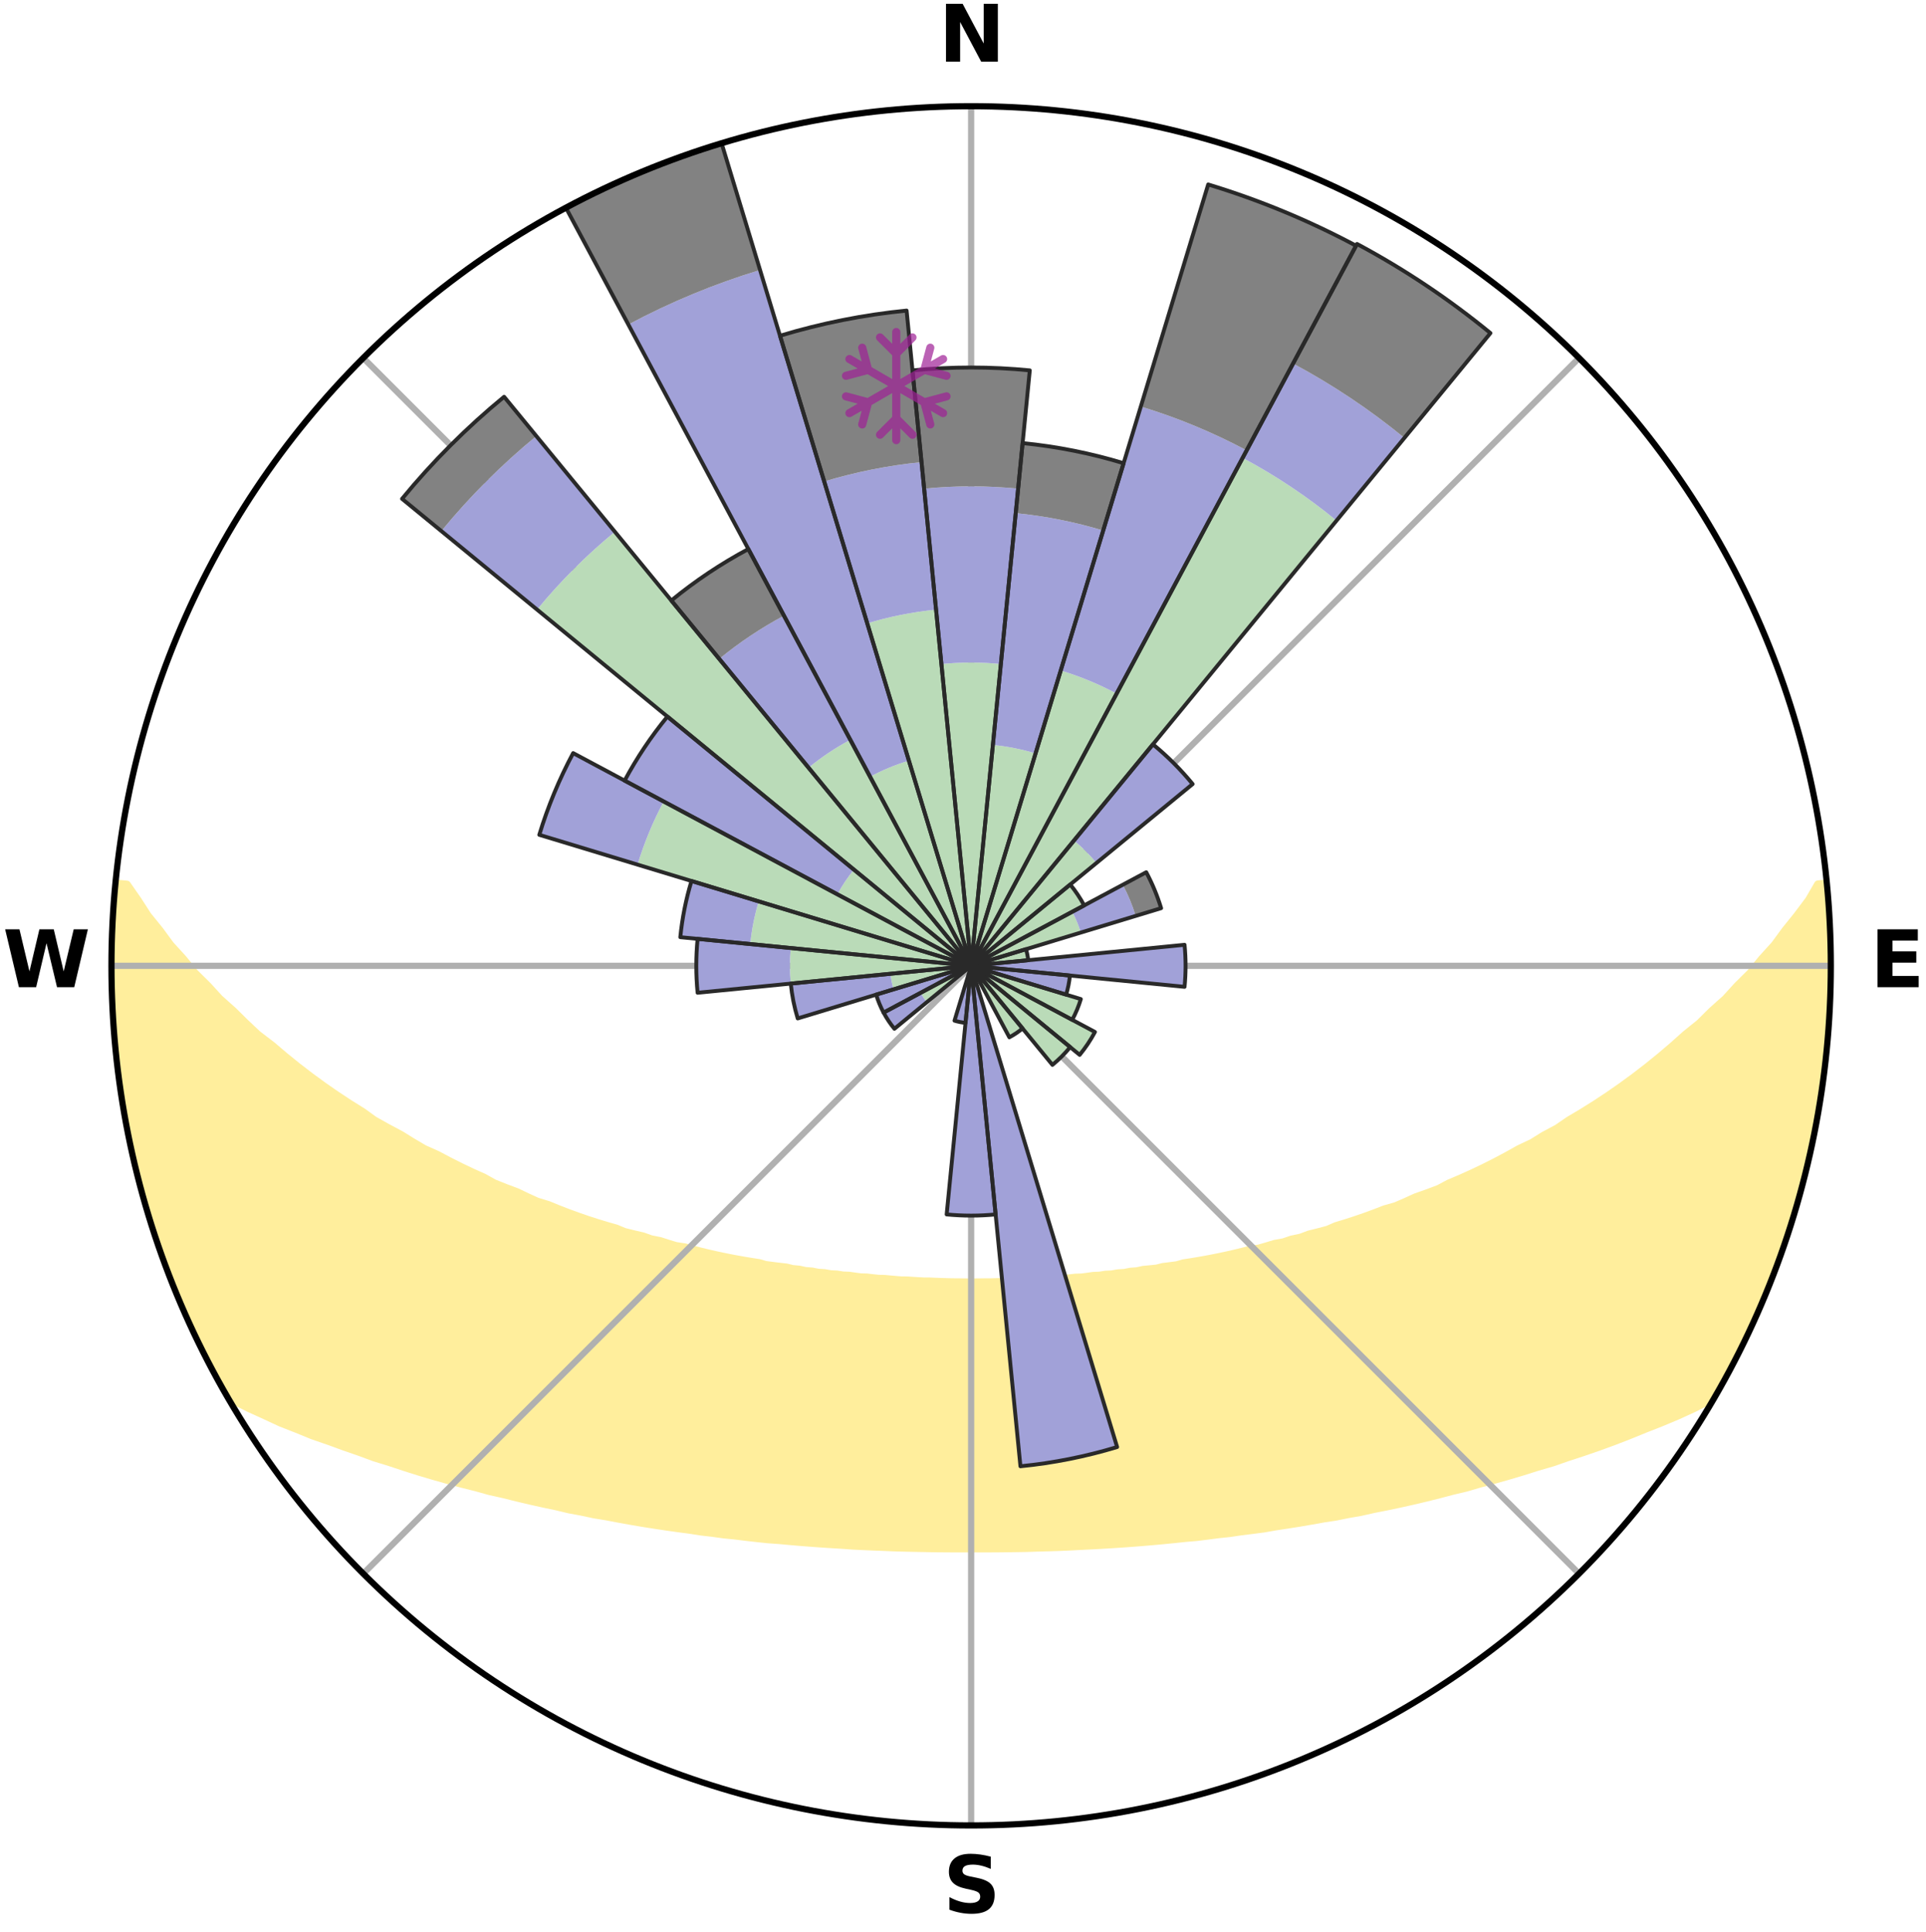 <?xml version="1.0" encoding="utf-8" standalone="no"?>
<!DOCTYPE svg PUBLIC "-//W3C//DTD SVG 1.1//EN"
  "http://www.w3.org/Graphics/SVG/1.1/DTD/svg11.dtd">
<svg xmlns:xlink="http://www.w3.org/1999/xlink" width="248.41pt" height="249.158pt" viewBox="0 0 248.41 249.158" xmlns="http://www.w3.org/2000/svg" version="1.1">
 <title>Ski Rose for Winterplace Ski Resort</title>
 <defs>
  <style type="text/css">*{stroke-linejoin: round; stroke-linecap: butt}</style>
 </defs>
 <g id="figure_1">
  <g id="patch_1">
   <path d="M 0 249.158 
L 248.41 249.158 
L 248.41 0 
L 0 0 
z
" style="fill: #ffffff"/>
  </g>
  <g id="axes_1">
   <g id="patch_2">
    <path d="M 236.135 124.579 
C 236.135 110.018 233.267 95.599 227.695 82.147 
C 222.122 68.695 213.955 56.471 203.659 46.175 
C 193.363 35.879 181.139 27.711 167.687 22.139 
C 154.235 16.567 139.815 13.699 125.255 13.699 
C 110.694 13.699 96.275 16.567 82.823 22.139 
C 69.371 27.711 57.147 35.879 46.851 46.175 
C 36.555 56.471 28.387 68.695 22.815 82.147 
C 17.243 95.599 14.375 110.018 14.375 124.579 
C 14.375 139.14 17.243 153.559 22.815 167.011 
C 28.387 180.463 36.555 192.687 46.851 202.983 
C 57.147 213.279 69.371 221.447 82.823 227.019 
C 96.275 232.591 110.694 235.459 125.255 235.459 
C 139.815 235.459 154.235 232.591 167.687 227.019 
C 181.139 221.447 193.363 213.279 203.659 202.983 
C 213.955 192.687 222.122 180.463 227.695 167.011 
C 233.267 153.559 236.135 139.14 236.135 124.579 
M 125.255 124.579 
C 125.255 124.579 125.255 124.579 125.255 124.579 
C 125.255 124.579 125.255 124.579 125.255 124.579 
C 125.255 124.579 125.255 124.579 125.255 124.579 
C 125.255 124.579 125.255 124.579 125.255 124.579 
C 125.255 124.579 125.255 124.579 125.255 124.579 
C 125.255 124.579 125.255 124.579 125.255 124.579 
C 125.255 124.579 125.255 124.579 125.255 124.579 
C 125.255 124.579 125.255 124.579 125.255 124.579 
C 125.255 124.579 125.255 124.579 125.255 124.579 
C 125.255 124.579 125.255 124.579 125.255 124.579 
C 125.255 124.579 125.255 124.579 125.255 124.579 
C 125.255 124.579 125.255 124.579 125.255 124.579 
C 125.255 124.579 125.255 124.579 125.255 124.579 
C 125.255 124.579 125.255 124.579 125.255 124.579 
C 125.255 124.579 125.255 124.579 125.255 124.579 
C 125.255 124.579 125.255 124.579 125.255 124.579 
z
" style="fill: #ffffff"/>
   </g>
   <g id="PolyCollection_1">
    <defs>
     <path id="m3ba4e04011" d="M 235.538 -135.198 
L 234.481 -135.096 
L 233.312 -133.083 
L 231.826 -131.097 
L 230.27 -129.164 
L 228.9 -127.293 
L 227.248 -125.469 
L 225.799 -123.702 
L 224.075 -121.991 
L 222.562 -120.331 
L 220.779 -118.737 
L 219.213 -117.184 
L 217.382 -115.708 
L 215.771 -114.266 
L 214.14 -112.877 
L 212.492 -111.541 
L 210.828 -110.259 
L 209.15 -109.03 
L 207.46 -107.854 
L 205.761 -106.731 
L 204.052 -105.661 
L 202.338 -104.644 
L 200.845 -103.616 
L 199.121 -102.699 
L 197.617 -101.763 
L 195.89 -100.945 
L 194.382 -100.1 
L 192.873 -99.298 
L 191.364 -98.538 
L 189.856 -97.82 
L 188.352 -97.144 
L 186.852 -96.508 
L 185.556 -95.817 
L 184.066 -95.257 
L 182.584 -94.735 
L 181.299 -94.149 
L 180.019 -93.595 
L 178.562 -93.179 
L 177.295 -92.689 
L 176.035 -92.228 
L 174.783 -91.797 
L 173.539 -91.394 
L 172.304 -91.019 
L 171.237 -90.554 
L 170.019 -90.23 
L 168.813 -89.931 
L 167.764 -89.537 
L 166.579 -89.285 
L 165.545 -88.934 
L 164.384 -88.724 
L 163.365 -88.414 
L 162.354 -88.122 
L 161.23 -87.97 
L 160.238 -87.715 
L 159.254 -87.476 
L 158.278 -87.253 
L 157.311 -87.046 
L 156.354 -86.853 
L 155.405 -86.675 
L 154.466 -86.51 
L 153.537 -86.357 
L 152.618 -86.217 
L 151.787 -85.974 
L 150.885 -85.857 
L 149.992 -85.749 
L 149.176 -85.543 
L 148.301 -85.454 
L 147.436 -85.374 
L 146.636 -85.199 
L 145.788 -85.135 
L 144.999 -84.979 
L 144.167 -84.928 
L 143.388 -84.79 
L 142.573 -84.75 
L 141.803 -84.629 
L 141.004 -84.598 
L 140.243 -84.49 
L 139.486 -84.391 
L 138.708 -84.372 
L 137.96 -84.285 
L 137.214 -84.205 
L 136.455 -84.194 
L 135.717 -84.124 
L 134.982 -84.061 
L 134.25 -84.004 
L 133.511 -84 
L 132.785 -83.951 
L 132.061 -83.908 
L 131.339 -83.87 
L 130.614 -83.868 
L 129.897 -83.837 
L 129.18 -83.811 
L 128.465 -83.79 
L 127.751 -83.774 
L 127.037 -83.772 
L 126.324 -83.761 
L 125.611 -83.755 
L 124.899 -83.755 
L 124.186 -83.763 
L 123.473 -83.775 
L 122.759 -83.778 
L 122.045 -83.795 
L 121.33 -83.818 
L 120.614 -83.845 
L 119.896 -83.877 
L 119.172 -83.88 
L 118.451 -83.919 
L 117.727 -83.963 
L 117.002 -84.013 
L 116.263 -84.019 
L 115.531 -84.077 
L 114.797 -84.141 
L 114.06 -84.212 
L 113.301 -84.224 
L 112.556 -84.305 
L 111.809 -84.393 
L 111.031 -84.413 
L 110.275 -84.513 
L 109.515 -84.621 
L 108.717 -84.653 
L 107.948 -84.776 
L 107.134 -84.817 
L 106.355 -84.955 
L 105.525 -85.007 
L 104.736 -85.163 
L 103.889 -85.229 
L 103.091 -85.404 
L 102.227 -85.486 
L 101.419 -85.682 
L 100.538 -85.781 
L 99.647 -85.89 
L 98.745 -86.008 
L 97.915 -86.251 
L 96.998 -86.392 
L 96.07 -86.545 
L 95.133 -86.71 
L 94.186 -86.889 
L 93.229 -87.082 
L 92.264 -87.289 
L 91.289 -87.512 
L 90.307 -87.751 
L 89.316 -88.007 
L 88.317 -88.28 
L 87.184 -88.451 
L 86.167 -88.761 
L 85.143 -89.091 
L 83.974 -89.322 
L 82.935 -89.693 
L 81.743 -89.968 
L 80.539 -90.267 
L 79.48 -90.707 
L 78.257 -91.056 
L 77.024 -91.431 
L 75.781 -91.833 
L 74.53 -92.264 
L 73.272 -92.724 
L 72.007 -93.214 
L 70.736 -93.734 
L 69.273 -94.183 
L 67.99 -94.769 
L 66.704 -95.387 
L 65.219 -95.944 
L 63.727 -96.539 
L 62.433 -97.263 
L 60.934 -97.936 
L 59.431 -98.65 
L 57.927 -99.406 
L 56.422 -100.204 
L 54.7 -100.972 
L 53.196 -101.859 
L 51.696 -102.79 
L 49.977 -103.703 
L 48.26 -104.667 
L 46.777 -105.738 
L 45.073 -106.803 
L 43.377 -107.921 
L 41.691 -109.091 
L 40.016 -110.315 
L 38.356 -111.592 
L 36.711 -112.922 
L 35.084 -114.305 
L 33.235 -115.719 
L 31.648 -117.212 
L 30.084 -118.758 
L 28.304 -120.346 
L 26.793 -122.001 
L 25.071 -123.705 
L 23.623 -125.466 
L 21.972 -127.284 
L 20.602 -129.148 
L 19.043 -131.075 
L 17.78 -133.038 
L 16.369 -135.064 
L 14.903 -135.205 
L 14.903 -135.205 
L 14.773 -133.274 
L 14.675 -131.342 
L 14.611 -129.41 
L 14.579 -127.477 
L 14.388 -125.547 
L 14.404 -123.612 
L 14.468 -121.678 
L 14.563 -119.746 
L 14.689 -117.817 
L 14.845 -115.89 
L 15.031 -113.966 
L 15.247 -112.045 
L 15.492 -110.128 
L 15.766 -108.216 
L 16.067 -106.307 
L 16.396 -104.403 
L 16.754 -102.504 
L 17.141 -100.611 
L 17.547 -98.721 
L 17.991 -96.839 
L 18.465 -94.963 
L 18.951 -93.09 
L 19.671 -91.289 
L 20.23 -89.438 
L 20.799 -87.589 
L 21.419 -85.756 
L 22.091 -83.942 
L 22.889 -82.178 
L 23.586 -80.372 
L 24.494 -78.66 
L 25.259 -76.884 
L 26.081 -75.133 
L 26.924 -73.391 
L 27.814 -71.673 
L 28.763 -69.987 
L 30.093 -68.525 
L 32.122 -67.507 
L 34.192 -66.566 
L 36.2 -65.635 
L 38.295 -64.814 
L 40.31 -63.989 
L 42.399 -63.269 
L 44.401 -62.538 
L 46.394 -61.85 
L 48.302 -61.144 
L 50.272 -60.538 
L 52.16 -59.91 
L 54.035 -59.318 
L 55.899 -58.763 
L 57.748 -58.241 
L 59.584 -57.752 
L 61.404 -57.295 
L 63.153 -56.807 
L 64.944 -56.41 
L 66.665 -55.979 
L 68.373 -55.576 
L 70.067 -55.198 
L 71.747 -54.846 
L 73.367 -54.457 
L 75.019 -54.151 
L 76.616 -53.809 
L 78.239 -53.546 
L 79.809 -53.244 
L 81.369 -52.964 
L 82.915 -52.701 
L 84.45 -52.458 
L 85.972 -52.229 
L 87.482 -52.019 
L 88.979 -51.821 
L 90.441 -51.59 
L 91.916 -51.423 
L 93.358 -51.222 
L 94.81 -51.078 
L 96.233 -50.904 
L 97.648 -50.743 
L 99.055 -50.593 
L 100.467 -50.495 
L 101.856 -50.367 
L 103.237 -50.249 
L 104.612 -50.142 
L 105.979 -50.043 
L 107.339 -49.954 
L 108.693 -49.873 
L 110.036 -49.774 
L 111.379 -49.71 
L 112.717 -49.654 
L 114.05 -49.604 
L 115.377 -49.546 
L 116.702 -49.511 
L 118.024 -49.482 
L 119.343 -49.458 
L 120.659 -49.431 
L 121.973 -49.42 
L 123.287 -49.412 
L 124.599 -49.415 
L 125.911 -49.416 
L 127.223 -49.414 
L 128.536 -49.419 
L 129.851 -49.434 
L 131.168 -49.451 
L 132.487 -49.474 
L 133.807 -49.518 
L 135.132 -49.554 
L 136.461 -49.596 
L 137.794 -49.651 
L 139.129 -49.721 
L 140.472 -49.786 
L 141.82 -49.858 
L 143.175 -49.938 
L 144.536 -50.026 
L 145.903 -50.123 
L 147.278 -50.23 
L 148.66 -50.347 
L 150.05 -50.474 
L 151.448 -50.612 
L 152.854 -50.762 
L 154.284 -50.883 
L 155.709 -51.057 
L 157.142 -51.244 
L 158.606 -51.398 
L 160.058 -51.613 
L 161.543 -51.797 
L 163.042 -51.991 
L 164.524 -52.254 
L 166.045 -52.483 
L 167.579 -52.727 
L 169.124 -52.991 
L 170.683 -53.271 
L 172.291 -53.515 
L 173.874 -53.837 
L 175.512 -54.122 
L 177.122 -54.485 
L 178.788 -54.814 
L 180.468 -55.166 
L 182.163 -55.544 
L 183.872 -55.947 
L 185.595 -56.377 
L 187.33 -56.836 
L 189.135 -57.264 
L 190.896 -57.782 
L 192.732 -58.27 
L 194.579 -58.792 
L 196.443 -59.347 
L 198.317 -59.939 
L 200.274 -60.507 
L 202.173 -61.172 
L 204.156 -61.819 
L 206.149 -62.507 
L 208.152 -63.239 
L 210.162 -64.016 
L 212.176 -64.84 
L 214.27 -65.661 
L 216.361 -66.538 
L 218.429 -67.482 
L 220.458 -68.5 
L 221.751 -69.984 
L 222.676 -71.684 
L 223.597 -73.385 
L 224.48 -75.107 
L 225.307 -76.857 
L 226.112 -78.616 
L 226.926 -80.371 
L 227.662 -82.161 
L 228.347 -83.97 
L 229.096 -85.755 
L 229.771 -87.568 
L 230.402 -89.397 
L 230.974 -91.246 
L 231.501 -93.107 
L 231.979 -94.982 
L 232.563 -96.827 
L 232.938 -98.727 
L 233.465 -100.59 
L 233.883 -102.478 
L 234.185 -104.39 
L 234.579 -106.284 
L 234.85 -108.2 
L 235.155 -110.11 
L 235.419 -112.027 
L 235.546 -113.959 
L 235.726 -115.885 
L 235.868 -117.814 
L 235.971 -119.745 
L 236.038 -121.678 
L 236.068 -123.612 
L 236.063 -125.546 
L 236.023 -127.48 
L 235.95 -129.412 
L 235.844 -131.343 
L 235.707 -133.272 
L 235.538 -135.198 
z
" style="stroke: #ffee9c"/>
    </defs>
    <g clip-path="url(#p95614674fc)">
     <use xlink:href="#m3ba4e04011" x="0" y="249.158" style="fill: #ffee9c; stroke: #ffee9c"/>
    </g>
   </g>
   <g id="matplotlib.axis_1">
    <g id="xtick_1">
     <g id="line2d_1">
      <path d="M 125.255 124.579 
L 125.255 13.699 
" clip-path="url(#p95614674fc)" style="fill: none; stroke: #b0b0b0; stroke-width: 0.8; stroke-linecap: square"/>
     </g>
     <g id="text_1">
      <!-- N -->
      <g transform="translate(121.07 7.958) scale(0.1 -0.1)">
       <defs>
        <path id="DejaVuSans-Bold-4e" d="M 588 4666 
L 1931 4666 
L 3628 1466 
L 3628 4666 
L 4769 4666 
L 4769 0 
L 3425 0 
L 1728 3200 
L 1728 0 
L 588 0 
L 588 4666 
z
" transform="scale(0.016)"/>
       </defs>
       <use xlink:href="#DejaVuSans-Bold-4e"/>
      </g>
     </g>
    </g>
    <g id="xtick_2">
     <g id="line2d_2">
      <path d="M 125.255 124.579 
L 203.659 46.175 
" clip-path="url(#p95614674fc)" style="fill: none; stroke: #b0b0b0; stroke-width: 0.8; stroke-linecap: square"/>
     </g>
    </g>
    <g id="xtick_3">
     <g id="line2d_3">
      <path d="M 125.255 124.579 
L 236.135 124.579 
" clip-path="url(#p95614674fc)" style="fill: none; stroke: #b0b0b0; stroke-width: 0.8; stroke-linecap: square"/>
     </g>
     <g id="text_2">
      <!-- E -->
      <g transform="translate(241.219 127.338) scale(0.1 -0.1)">
       <defs>
        <path id="DejaVuSans-Bold-45" d="M 588 4666 
L 3834 4666 
L 3834 3756 
L 1791 3756 
L 1791 2888 
L 3713 2888 
L 3713 1978 
L 1791 1978 
L 1791 909 
L 3903 909 
L 3903 0 
L 588 0 
L 588 4666 
z
" transform="scale(0.016)"/>
       </defs>
       <use xlink:href="#DejaVuSans-Bold-45"/>
      </g>
     </g>
    </g>
    <g id="xtick_4">
     <g id="line2d_4">
      <path d="M 125.255 124.579 
L 203.659 202.983 
" clip-path="url(#p95614674fc)" style="fill: none; stroke: #b0b0b0; stroke-width: 0.8; stroke-linecap: square"/>
     </g>
    </g>
    <g id="xtick_5">
     <g id="line2d_5">
      <path d="M 125.255 124.579 
L 125.255 235.459 
" clip-path="url(#p95614674fc)" style="fill: none; stroke: #b0b0b0; stroke-width: 0.8; stroke-linecap: square"/>
     </g>
     <g id="text_3">
      <!-- S -->
      <g transform="translate(121.654 246.718) scale(0.1 -0.1)">
       <defs>
        <path id="DejaVuSans-Bold-53" d="M 3834 4519 
L 3834 3531 
Q 3450 3703 3084 3790 
Q 2719 3878 2394 3878 
Q 1963 3878 1756 3759 
Q 1550 3641 1550 3391 
Q 1550 3203 1689 3098 
Q 1828 2994 2194 2919 
L 2706 2816 
Q 3484 2659 3812 2340 
Q 4141 2022 4141 1434 
Q 4141 663 3683 286 
Q 3225 -91 2284 -91 
Q 1841 -91 1394 -6 
Q 947 78 500 244 
L 500 1259 
Q 947 1022 1364 901 
Q 1781 781 2169 781 
Q 2563 781 2772 912 
Q 2981 1044 2981 1288 
Q 2981 1506 2839 1625 
Q 2697 1744 2272 1838 
L 1806 1941 
Q 1106 2091 782 2419 
Q 459 2747 459 3303 
Q 459 4000 909 4375 
Q 1359 4750 2203 4750 
Q 2588 4750 2994 4692 
Q 3400 4634 3834 4519 
z
" transform="scale(0.016)"/>
       </defs>
       <use xlink:href="#DejaVuSans-Bold-53"/>
      </g>
     </g>
    </g>
    <g id="xtick_6">
     <g id="line2d_6">
      <path d="M 125.255 124.579 
L 46.851 202.983 
" clip-path="url(#p95614674fc)" style="fill: none; stroke: #b0b0b0; stroke-width: 0.8; stroke-linecap: square"/>
     </g>
    </g>
    <g id="xtick_7">
     <g id="line2d_7">
      <path d="M 125.255 124.579 
L 14.375 124.579 
" clip-path="url(#p95614674fc)" style="fill: none; stroke: #b0b0b0; stroke-width: 0.8; stroke-linecap: square"/>
     </g>
     <g id="text_4">
      <!-- W -->
      <g transform="translate(0.36 127.338) scale(0.1 -0.1)">
       <defs>
        <path id="DejaVuSans-Bold-57" d="M 191 4666 
L 1344 4666 
L 2150 1275 
L 2950 4666 
L 4109 4666 
L 4909 1275 
L 5716 4666 
L 6859 4666 
L 5759 0 
L 4372 0 
L 3525 3547 
L 2688 0 
L 1300 0 
L 191 4666 
z
" transform="scale(0.016)"/>
       </defs>
       <use xlink:href="#DejaVuSans-Bold-57"/>
      </g>
     </g>
    </g>
    <g id="xtick_8">
     <g id="line2d_8">
      <path d="M 125.255 124.579 
L 46.851 46.175 
" clip-path="url(#p95614674fc)" style="fill: none; stroke: #b0b0b0; stroke-width: 0.8; stroke-linecap: square"/>
     </g>
    </g>
   </g>
   <g id="matplotlib.axis_2"/>
   <g id="patch_3">
    <path d="M 125.255 124.579 
C 125.255 124.579 125.255 124.579 125.255 124.579 
C 125.255 124.579 125.255 124.579 125.255 124.579 
L 125.255 124.579 
C 125.255 124.579 125.255 124.579 125.255 124.579 
C 125.255 124.579 125.255 124.579 125.255 124.579 
z
" clip-path="url(#p95614674fc)" style="fill: #d9d9d9"/>
   </g>
   <g id="patch_4">
    <path d="M 125.255 124.579 
C 125.255 124.579 125.255 124.579 125.255 124.579 
C 125.255 124.579 125.255 124.579 125.255 124.579 
L 125.255 124.579 
C 125.255 124.579 125.255 124.579 125.255 124.579 
C 125.255 124.579 125.255 124.579 125.255 124.579 
z
" clip-path="url(#p95614674fc)" style="fill: #d9d9d9"/>
   </g>
   <g id="patch_5">
    <path d="M 125.255 124.579 
C 125.255 124.579 125.255 124.579 125.255 124.579 
C 125.255 124.579 125.255 124.579 125.255 124.579 
L 125.255 124.579 
C 125.255 124.579 125.255 124.579 125.255 124.579 
C 125.255 124.579 125.255 124.579 125.255 124.579 
z
" clip-path="url(#p95614674fc)" style="fill: #d9d9d9"/>
   </g>
   <g id="patch_6">
    <path d="M 125.255 124.579 
C 125.255 124.579 125.255 124.579 125.255 124.579 
C 125.255 124.579 125.255 124.579 125.255 124.579 
L 125.255 124.579 
C 125.255 124.579 125.255 124.579 125.255 124.579 
C 125.255 124.579 125.255 124.579 125.255 124.579 
z
" clip-path="url(#p95614674fc)" style="fill: #d9d9d9"/>
   </g>
   <g id="patch_7">
    <path d="M 125.255 124.579 
C 125.255 124.579 125.255 124.579 125.255 124.579 
C 125.255 124.579 125.255 124.579 125.255 124.579 
L 125.255 124.579 
C 125.255 124.579 125.255 124.579 125.255 124.579 
C 125.255 124.579 125.255 124.579 125.255 124.579 
z
" clip-path="url(#p95614674fc)" style="fill: #d9d9d9"/>
   </g>
   <g id="patch_8">
    <path d="M 125.255 124.579 
C 125.255 124.579 125.255 124.579 125.255 124.579 
C 125.255 124.579 125.255 124.579 125.255 124.579 
L 125.255 124.579 
C 125.255 124.579 125.255 124.579 125.255 124.579 
C 125.255 124.579 125.255 124.579 125.255 124.579 
z
" clip-path="url(#p95614674fc)" style="fill: #d9d9d9"/>
   </g>
   <g id="patch_9">
    <path d="M 125.255 124.579 
C 125.255 124.579 125.255 124.579 125.255 124.579 
C 125.255 124.579 125.255 124.579 125.255 124.579 
L 125.255 124.579 
C 125.255 124.579 125.255 124.579 125.255 124.579 
C 125.255 124.579 125.255 124.579 125.255 124.579 
z
" clip-path="url(#p95614674fc)" style="fill: #d9d9d9"/>
   </g>
   <g id="patch_10">
    <path d="M 125.255 124.579 
C 125.255 124.579 125.255 124.579 125.255 124.579 
C 125.255 124.579 125.255 124.579 125.255 124.579 
L 125.255 124.579 
C 125.255 124.579 125.255 124.579 125.255 124.579 
C 125.255 124.579 125.255 124.579 125.255 124.579 
z
" clip-path="url(#p95614674fc)" style="fill: #d9d9d9"/>
   </g>
   <g id="patch_11">
    <path d="M 125.255 124.579 
C 125.255 124.579 125.255 124.579 125.255 124.579 
C 125.255 124.579 125.255 124.579 125.255 124.579 
L 125.255 124.579 
C 125.255 124.579 125.255 124.579 125.255 124.579 
C 125.255 124.579 125.255 124.579 125.255 124.579 
z
" clip-path="url(#p95614674fc)" style="fill: #d9d9d9"/>
   </g>
   <g id="patch_12">
    <path d="M 125.255 124.579 
C 125.255 124.579 125.255 124.579 125.255 124.579 
C 125.255 124.579 125.255 124.579 125.255 124.579 
L 125.255 124.579 
C 125.255 124.579 125.255 124.579 125.255 124.579 
C 125.255 124.579 125.255 124.579 125.255 124.579 
z
" clip-path="url(#p95614674fc)" style="fill: #d9d9d9"/>
   </g>
   <g id="patch_13">
    <path d="M 125.255 124.579 
C 125.255 124.579 125.255 124.579 125.255 124.579 
C 125.255 124.579 125.255 124.579 125.255 124.579 
L 125.255 124.579 
C 125.255 124.579 125.255 124.579 125.255 124.579 
C 125.255 124.579 125.255 124.579 125.255 124.579 
z
" clip-path="url(#p95614674fc)" style="fill: #d9d9d9"/>
   </g>
   <g id="patch_14">
    <path d="M 125.255 124.579 
C 125.255 124.579 125.255 124.579 125.255 124.579 
C 125.255 124.579 125.255 124.579 125.255 124.579 
L 125.255 124.579 
C 125.255 124.579 125.255 124.579 125.255 124.579 
C 125.255 124.579 125.255 124.579 125.255 124.579 
z
" clip-path="url(#p95614674fc)" style="fill: #d9d9d9"/>
   </g>
   <g id="patch_15">
    <path d="M 125.255 124.579 
C 125.255 124.579 125.255 124.579 125.255 124.579 
C 125.255 124.579 125.255 124.579 125.255 124.579 
L 125.255 124.579 
C 125.255 124.579 125.255 124.579 125.255 124.579 
C 125.255 124.579 125.255 124.579 125.255 124.579 
z
" clip-path="url(#p95614674fc)" style="fill: #d9d9d9"/>
   </g>
   <g id="patch_16">
    <path d="M 125.255 124.579 
C 125.255 124.579 125.255 124.579 125.255 124.579 
C 125.255 124.579 125.255 124.579 125.255 124.579 
L 125.255 124.579 
C 125.255 124.579 125.255 124.579 125.255 124.579 
C 125.255 124.579 125.255 124.579 125.255 124.579 
z
" clip-path="url(#p95614674fc)" style="fill: #d9d9d9"/>
   </g>
   <g id="patch_17">
    <path d="M 125.255 124.579 
C 125.255 124.579 125.255 124.579 125.255 124.579 
C 125.255 124.579 125.255 124.579 125.255 124.579 
L 125.255 124.579 
C 125.255 124.579 125.255 124.579 125.255 124.579 
C 125.255 124.579 125.255 124.579 125.255 124.579 
z
" clip-path="url(#p95614674fc)" style="fill: #d9d9d9"/>
   </g>
   <g id="patch_18">
    <path d="M 125.255 124.579 
C 125.255 124.579 125.255 124.579 125.255 124.579 
C 125.255 124.579 125.255 124.579 125.255 124.579 
L 125.255 124.579 
C 125.255 124.579 125.255 124.579 125.255 124.579 
C 125.255 124.579 125.255 124.579 125.255 124.579 
z
" clip-path="url(#p95614674fc)" style="fill: #d9d9d9"/>
   </g>
   <g id="patch_19">
    <path d="M 125.255 124.579 
C 125.255 124.579 125.255 124.579 125.255 124.579 
C 125.255 124.579 125.255 124.579 125.255 124.579 
L 125.255 124.579 
C 125.255 124.579 125.255 124.579 125.255 124.579 
C 125.255 124.579 125.255 124.579 125.255 124.579 
z
" clip-path="url(#p95614674fc)" style="fill: #d9d9d9"/>
   </g>
   <g id="patch_20">
    <path d="M 125.255 124.579 
C 125.255 124.579 125.255 124.579 125.255 124.579 
C 125.255 124.579 125.255 124.579 125.255 124.579 
L 125.255 124.579 
C 125.255 124.579 125.255 124.579 125.255 124.579 
C 125.255 124.579 125.255 124.579 125.255 124.579 
z
" clip-path="url(#p95614674fc)" style="fill: #d9d9d9"/>
   </g>
   <g id="patch_21">
    <path d="M 125.255 124.579 
C 125.255 124.579 125.255 124.579 125.255 124.579 
C 125.255 124.579 125.255 124.579 125.255 124.579 
L 125.255 124.579 
C 125.255 124.579 125.255 124.579 125.255 124.579 
C 125.255 124.579 125.255 124.579 125.255 124.579 
z
" clip-path="url(#p95614674fc)" style="fill: #d9d9d9"/>
   </g>
   <g id="patch_22">
    <path d="M 125.255 124.579 
C 125.255 124.579 125.255 124.579 125.255 124.579 
C 125.255 124.579 125.255 124.579 125.255 124.579 
L 125.255 124.579 
C 125.255 124.579 125.255 124.579 125.255 124.579 
C 125.255 124.579 125.255 124.579 125.255 124.579 
z
" clip-path="url(#p95614674fc)" style="fill: #d9d9d9"/>
   </g>
   <g id="patch_23">
    <path d="M 125.255 124.579 
C 125.255 124.579 125.255 124.579 125.255 124.579 
C 125.255 124.579 125.255 124.579 125.255 124.579 
L 125.255 124.579 
C 125.255 124.579 125.255 124.579 125.255 124.579 
C 125.255 124.579 125.255 124.579 125.255 124.579 
z
" clip-path="url(#p95614674fc)" style="fill: #d9d9d9"/>
   </g>
   <g id="patch_24">
    <path d="M 125.255 124.579 
C 125.255 124.579 125.255 124.579 125.255 124.579 
C 125.255 124.579 125.255 124.579 125.255 124.579 
L 125.255 124.579 
C 125.255 124.579 125.255 124.579 125.255 124.579 
C 125.255 124.579 125.255 124.579 125.255 124.579 
z
" clip-path="url(#p95614674fc)" style="fill: #d9d9d9"/>
   </g>
   <g id="patch_25">
    <path d="M 125.255 124.579 
C 125.255 124.579 125.255 124.579 125.255 124.579 
C 125.255 124.579 125.255 124.579 125.255 124.579 
L 125.255 124.579 
C 125.255 124.579 125.255 124.579 125.255 124.579 
C 125.255 124.579 125.255 124.579 125.255 124.579 
z
" clip-path="url(#p95614674fc)" style="fill: #d9d9d9"/>
   </g>
   <g id="patch_26">
    <path d="M 125.255 124.579 
C 125.255 124.579 125.255 124.579 125.255 124.579 
C 125.255 124.579 125.255 124.579 125.255 124.579 
L 125.255 124.579 
C 125.255 124.579 125.255 124.579 125.255 124.579 
C 125.255 124.579 125.255 124.579 125.255 124.579 
z
" clip-path="url(#p95614674fc)" style="fill: #d9d9d9"/>
   </g>
   <g id="patch_27">
    <path d="M 125.255 124.579 
C 125.255 124.579 125.255 124.579 125.255 124.579 
C 125.255 124.579 125.255 124.579 125.255 124.579 
L 125.255 124.579 
C 125.255 124.579 125.255 124.579 125.255 124.579 
C 125.255 124.579 125.255 124.579 125.255 124.579 
z
" clip-path="url(#p95614674fc)" style="fill: #d9d9d9"/>
   </g>
   <g id="patch_28">
    <path d="M 125.255 124.579 
C 125.255 124.579 125.255 124.579 125.255 124.579 
C 125.255 124.579 125.255 124.579 125.255 124.579 
L 125.255 124.579 
C 125.255 124.579 125.255 124.579 125.255 124.579 
C 125.255 124.579 125.255 124.579 125.255 124.579 
z
" clip-path="url(#p95614674fc)" style="fill: #d9d9d9"/>
   </g>
   <g id="patch_29">
    <path d="M 125.255 124.579 
C 125.255 124.579 125.255 124.579 125.255 124.579 
C 125.255 124.579 125.255 124.579 125.255 124.579 
L 125.255 124.579 
C 125.255 124.579 125.255 124.579 125.255 124.579 
C 125.255 124.579 125.255 124.579 125.255 124.579 
z
" clip-path="url(#p95614674fc)" style="fill: #d9d9d9"/>
   </g>
   <g id="patch_30">
    <path d="M 125.255 124.579 
C 125.255 124.579 125.255 124.579 125.255 124.579 
C 125.255 124.579 125.255 124.579 125.255 124.579 
L 125.255 124.579 
C 125.255 124.579 125.255 124.579 125.255 124.579 
C 125.255 124.579 125.255 124.579 125.255 124.579 
z
" clip-path="url(#p95614674fc)" style="fill: #d9d9d9"/>
   </g>
   <g id="patch_31">
    <path d="M 125.255 124.579 
C 125.255 124.579 125.255 124.579 125.255 124.579 
C 125.255 124.579 125.255 124.579 125.255 124.579 
L 125.255 124.579 
C 125.255 124.579 125.255 124.579 125.255 124.579 
C 125.255 124.579 125.255 124.579 125.255 124.579 
z
" clip-path="url(#p95614674fc)" style="fill: #d9d9d9"/>
   </g>
   <g id="patch_32">
    <path d="M 125.255 124.579 
C 125.255 124.579 125.255 124.579 125.255 124.579 
C 125.255 124.579 125.255 124.579 125.255 124.579 
L 125.255 124.579 
C 125.255 124.579 125.255 124.579 125.255 124.579 
C 125.255 124.579 125.255 124.579 125.255 124.579 
z
" clip-path="url(#p95614674fc)" style="fill: #d9d9d9"/>
   </g>
   <g id="patch_33">
    <path d="M 125.255 124.579 
C 125.255 124.579 125.255 124.579 125.255 124.579 
C 125.255 124.579 125.255 124.579 125.255 124.579 
L 125.255 124.579 
C 125.255 124.579 125.255 124.579 125.255 124.579 
C 125.255 124.579 125.255 124.579 125.255 124.579 
z
" clip-path="url(#p95614674fc)" style="fill: #d9d9d9"/>
   </g>
   <g id="patch_34">
    <path d="M 125.255 124.579 
C 125.255 124.579 125.255 124.579 125.255 124.579 
C 125.255 124.579 125.255 124.579 125.255 124.579 
L 125.255 124.579 
C 125.255 124.579 125.255 124.579 125.255 124.579 
C 125.255 124.579 125.255 124.579 125.255 124.579 
z
" clip-path="url(#p95614674fc)" style="fill: #d9d9d9"/>
   </g>
   <g id="patch_35">
    <path d="M 125.255 124.579 
C 125.255 124.579 125.255 124.579 125.255 124.579 
C 125.255 124.579 125.255 124.579 125.255 124.579 
L 129.089 85.653 
C 127.815 85.527 126.535 85.464 125.255 85.464 
C 123.975 85.464 122.695 85.527 121.421 85.653 
z
" clip-path="url(#p95614674fc)" style="fill: #badbb8"/>
   </g>
   <g id="patch_36">
    <path d="M 125.255 124.579 
C 125.255 124.579 125.255 124.579 125.255 124.579 
C 125.255 124.579 125.255 124.579 125.255 124.579 
L 133.565 97.183 
C 132.669 96.911 131.759 96.683 130.84 96.5 
C 129.921 96.317 128.994 96.18 128.061 96.088 
z
" clip-path="url(#p95614674fc)" style="fill: #badbb8"/>
   </g>
   <g id="patch_37">
    <path d="M 125.255 124.579 
C 125.255 124.579 125.255 124.579 125.255 124.579 
C 125.255 124.579 125.255 124.579 125.255 124.579 
L 144.02 89.472 
C 142.871 88.858 141.692 88.301 140.488 87.802 
C 139.285 87.303 138.057 86.864 136.81 86.486 
z
" clip-path="url(#p95614674fc)" style="fill: #badbb8"/>
   </g>
   <g id="patch_38">
    <path d="M 125.255 124.579 
C 125.255 124.579 125.255 124.579 125.255 124.579 
C 125.255 124.579 125.255 124.579 125.255 124.579 
L 172.383 67.153 
C 170.503 65.611 168.549 64.161 166.527 62.81 
C 164.506 61.459 162.419 60.209 160.274 59.062 
z
" clip-path="url(#p95614674fc)" style="fill: #badbb8"/>
   </g>
   <g id="patch_39">
    <path d="M 125.255 124.579 
C 125.255 124.579 125.255 124.579 125.255 124.579 
C 125.255 124.579 125.255 124.579 125.255 124.579 
L 141.417 111.315 
C 140.983 110.786 140.523 110.279 140.039 109.795 
C 139.555 109.311 139.048 108.851 138.519 108.417 
z
" clip-path="url(#p95614674fc)" style="fill: #badbb8"/>
   </g>
   <g id="patch_40">
    <path d="M 125.255 124.579 
C 125.255 124.579 125.255 124.579 125.255 124.579 
C 125.255 124.579 125.255 124.579 125.255 124.579 
L 139.832 116.787 
C 139.577 116.31 139.299 115.846 138.998 115.396 
C 138.698 114.946 138.375 114.511 138.032 114.093 
z
" clip-path="url(#p95614674fc)" style="fill: #badbb8"/>
   </g>
   <g id="patch_41">
    <path d="M 125.255 124.579 
C 125.255 124.579 125.255 124.579 125.255 124.579 
C 125.255 124.579 125.255 124.579 125.255 124.579 
L 139.402 120.287 
C 139.262 119.824 139.099 119.369 138.913 118.921 
C 138.728 118.474 138.521 118.037 138.293 117.61 
z
" clip-path="url(#p95614674fc)" style="fill: #badbb8"/>
   </g>
   <g id="patch_42">
    <path d="M 125.255 124.579 
C 125.255 124.579 125.255 124.579 125.255 124.579 
C 125.255 124.579 125.255 124.579 125.255 124.579 
L 132.611 123.855 
C 132.588 123.614 132.552 123.374 132.505 123.137 
C 132.458 122.9 132.399 122.665 132.329 122.433 
z
" clip-path="url(#p95614674fc)" style="fill: #badbb8"/>
   </g>
   <g id="patch_43">
    <path d="M 125.255 124.579 
C 125.255 124.579 125.255 124.579 125.255 124.579 
C 125.255 124.579 125.255 124.579 125.255 124.579 
L 125.255 124.579 
C 125.255 124.579 125.255 124.579 125.255 124.579 
C 125.255 124.579 125.255 124.579 125.255 124.579 
z
" clip-path="url(#p95614674fc)" style="fill: #badbb8"/>
   </g>
   <g id="patch_44">
    <path d="M 125.255 124.579 
C 125.255 124.579 125.255 124.579 125.255 124.579 
C 125.255 124.579 125.255 124.579 125.255 124.579 
L 125.255 124.579 
C 125.255 124.579 125.255 124.579 125.255 124.579 
C 125.255 124.579 125.255 124.579 125.255 124.579 
z
" clip-path="url(#p95614674fc)" style="fill: #badbb8"/>
   </g>
   <g id="patch_45">
    <path d="M 125.255 124.579 
C 125.255 124.579 125.255 124.579 125.255 124.579 
C 125.255 124.579 125.255 124.579 125.255 124.579 
L 138.293 131.548 
C 138.521 131.121 138.728 130.684 138.913 130.237 
C 139.099 129.79 139.262 129.334 139.402 128.871 
z
" clip-path="url(#p95614674fc)" style="fill: #badbb8"/>
   </g>
   <g id="patch_46">
    <path d="M 125.255 124.579 
C 125.255 124.579 125.255 124.579 125.255 124.579 
C 125.255 124.579 125.255 124.579 125.255 124.579 
L 139.251 136.066 
C 139.627 135.608 139.981 135.131 140.31 134.639 
C 140.639 134.146 140.944 133.637 141.223 133.114 
z
" clip-path="url(#p95614674fc)" style="fill: #badbb8"/>
   </g>
   <g id="patch_47">
    <path d="M 125.255 124.579 
C 125.255 124.579 125.255 124.579 125.255 124.579 
C 125.255 124.579 125.255 124.579 125.255 124.579 
L 135.741 137.356 
C 136.159 137.013 136.56 136.649 136.943 136.267 
C 137.325 135.884 137.689 135.483 138.032 135.065 
z
" clip-path="url(#p95614674fc)" style="fill: #badbb8"/>
   </g>
   <g id="patch_48">
    <path d="M 125.255 124.579 
C 125.255 124.579 125.255 124.579 125.255 124.579 
C 125.255 124.579 125.255 124.579 125.255 124.579 
L 130.183 133.799 
C 130.485 133.637 130.778 133.461 131.063 133.271 
C 131.347 133.081 131.622 132.877 131.887 132.66 
z
" clip-path="url(#p95614674fc)" style="fill: #badbb8"/>
   </g>
   <g id="patch_49">
    <path d="M 125.255 124.579 
C 125.255 124.579 125.255 124.579 125.255 124.579 
C 125.255 124.579 125.255 124.579 125.255 124.579 
L 125.255 124.579 
C 125.255 124.579 125.255 124.579 125.255 124.579 
C 125.255 124.579 125.255 124.579 125.255 124.579 
z
" clip-path="url(#p95614674fc)" style="fill: #badbb8"/>
   </g>
   <g id="patch_50">
    <path d="M 125.255 124.579 
C 125.255 124.579 125.255 124.579 125.255 124.579 
C 125.255 124.579 125.255 124.579 125.255 124.579 
L 125.255 124.579 
C 125.255 124.579 125.255 124.579 125.255 124.579 
C 125.255 124.579 125.255 124.579 125.255 124.579 
z
" clip-path="url(#p95614674fc)" style="fill: #badbb8"/>
   </g>
   <g id="patch_51">
    <path d="M 125.255 124.579 
C 125.255 124.579 125.255 124.579 125.255 124.579 
C 125.255 124.579 125.255 124.579 125.255 124.579 
L 125.255 124.579 
C 125.255 124.579 125.255 124.579 125.255 124.579 
C 125.255 124.579 125.255 124.579 125.255 124.579 
z
" clip-path="url(#p95614674fc)" style="fill: #badbb8"/>
   </g>
   <g id="patch_52">
    <path d="M 125.255 124.579 
C 125.255 124.579 125.255 124.579 125.255 124.579 
C 125.255 124.579 125.255 124.579 125.255 124.579 
L 125.255 124.579 
C 125.255 124.579 125.255 124.579 125.255 124.579 
C 125.255 124.579 125.255 124.579 125.255 124.579 
z
" clip-path="url(#p95614674fc)" style="fill: #badbb8"/>
   </g>
   <g id="patch_53">
    <path d="M 125.255 124.579 
C 125.255 124.579 125.255 124.579 125.255 124.579 
C 125.255 124.579 125.255 124.579 125.255 124.579 
L 125.255 124.579 
C 125.255 124.579 125.255 124.579 125.255 124.579 
C 125.255 124.579 125.255 124.579 125.255 124.579 
z
" clip-path="url(#p95614674fc)" style="fill: #badbb8"/>
   </g>
   <g id="patch_54">
    <path d="M 125.255 124.579 
C 125.255 124.579 125.255 124.579 125.255 124.579 
C 125.255 124.579 125.255 124.579 125.255 124.579 
L 125.255 124.579 
C 125.255 124.579 125.255 124.579 125.255 124.579 
C 125.255 124.579 125.255 124.579 125.255 124.579 
z
" clip-path="url(#p95614674fc)" style="fill: #badbb8"/>
   </g>
   <g id="patch_55">
    <path d="M 125.255 124.579 
C 125.255 124.579 125.255 124.579 125.255 124.579 
C 125.255 124.579 125.255 124.579 125.255 124.579 
L 125.255 124.579 
C 125.255 124.579 125.255 124.579 125.255 124.579 
C 125.255 124.579 125.255 124.579 125.255 124.579 
z
" clip-path="url(#p95614674fc)" style="fill: #badbb8"/>
   </g>
   <g id="patch_56">
    <path d="M 125.255 124.579 
C 125.255 124.579 125.255 124.579 125.255 124.579 
C 125.255 124.579 125.255 124.579 125.255 124.579 
L 118.736 128.064 
C 118.85 128.277 118.974 128.485 119.109 128.686 
C 119.243 128.887 119.387 129.081 119.541 129.268 
z
" clip-path="url(#p95614674fc)" style="fill: #badbb8"/>
   </g>
   <g id="patch_57">
    <path d="M 125.255 124.579 
C 125.255 124.579 125.255 124.579 125.255 124.579 
C 125.255 124.579 125.255 124.579 125.255 124.579 
L 125.255 124.579 
C 125.255 124.579 125.255 124.579 125.255 124.579 
C 125.255 124.579 125.255 124.579 125.255 124.579 
z
" clip-path="url(#p95614674fc)" style="fill: #badbb8"/>
   </g>
   <g id="patch_58">
    <path d="M 125.255 124.579 
C 125.255 124.579 125.255 124.579 125.255 124.579 
C 125.255 124.579 125.255 124.579 125.255 124.579 
L 114.851 125.604 
C 114.885 125.944 114.935 126.283 115.002 126.619 
C 115.069 126.954 115.152 127.286 115.251 127.614 
z
" clip-path="url(#p95614674fc)" style="fill: #badbb8"/>
   </g>
   <g id="patch_59">
    <path d="M 125.255 124.579 
C 125.255 124.579 125.255 124.579 125.255 124.579 
C 125.255 124.579 125.255 124.579 125.255 124.579 
L 101.992 122.288 
C 101.917 123.049 101.879 123.814 101.879 124.579 
C 101.879 125.344 101.917 126.109 101.992 126.87 
z
" clip-path="url(#p95614674fc)" style="fill: #badbb8"/>
   </g>
   <g id="patch_60">
    <path d="M 125.255 124.579 
C 125.255 124.579 125.255 124.579 125.255 124.579 
C 125.255 124.579 125.255 124.579 125.255 124.579 
L 97.859 116.268 
C 97.586 117.165 97.359 118.075 97.176 118.994 
C 96.993 119.913 96.855 120.84 96.764 121.773 
z
" clip-path="url(#p95614674fc)" style="fill: #badbb8"/>
   </g>
   <g id="patch_61">
    <path d="M 125.255 124.579 
C 125.255 124.579 125.255 124.579 125.255 124.579 
C 125.255 124.579 125.255 124.579 125.255 124.579 
L 85.6 103.383 
C 84.907 104.681 84.277 106.012 83.714 107.372 
C 83.151 108.732 82.654 110.118 82.227 111.527 
z
" clip-path="url(#p95614674fc)" style="fill: #badbb8"/>
   </g>
   <g id="patch_62">
    <path d="M 125.255 124.579 
C 125.255 124.579 125.255 124.579 125.255 124.579 
C 125.255 124.579 125.255 124.579 125.255 124.579 
L 110.137 112.172 
C 109.731 112.667 109.349 113.181 108.993 113.714 
C 108.638 114.246 108.309 114.795 108.007 115.36 
z
" clip-path="url(#p95614674fc)" style="fill: #badbb8"/>
   </g>
   <g id="patch_63">
    <path d="M 125.255 124.579 
C 125.255 124.579 125.255 124.579 125.255 124.579 
C 125.255 124.579 125.255 124.579 125.255 124.579 
L 79.308 68.593 
C 77.475 70.097 75.718 71.689 74.042 73.366 
C 72.365 75.042 70.772 76.8 69.268 78.632 
z
" clip-path="url(#p95614674fc)" style="fill: #badbb8"/>
   </g>
   <g id="patch_64">
    <path d="M 125.255 124.579 
C 125.255 124.579 125.255 124.579 125.255 124.579 
C 125.255 124.579 125.255 124.579 125.255 124.579 
L 109.671 95.424 
C 108.717 95.935 107.788 96.491 106.889 97.092 
C 105.989 97.693 105.119 98.338 104.283 99.025 
z
" clip-path="url(#p95614674fc)" style="fill: #badbb8"/>
   </g>
   <g id="patch_65">
    <path d="M 125.255 124.579 
C 125.255 124.579 125.255 124.579 125.255 124.579 
C 125.255 124.579 125.255 124.579 125.255 124.579 
L 117.226 98.112 
C 116.36 98.374 115.507 98.68 114.67 99.026 
C 113.834 99.373 113.015 99.76 112.217 100.187 
z
" clip-path="url(#p95614674fc)" style="fill: #badbb8"/>
   </g>
   <g id="patch_66">
    <path d="M 125.255 124.579 
C 125.255 124.579 125.255 124.579 125.255 124.579 
C 125.255 124.579 125.255 124.579 125.255 124.579 
L 120.73 78.638 
C 119.226 78.786 117.731 79.008 116.249 79.303 
C 114.767 79.598 113.3 79.965 111.854 80.404 
z
" clip-path="url(#p95614674fc)" style="fill: #badbb8"/>
   </g>
   <g id="patch_67">
    <path d="M 121.421 85.653 
C 122.695 85.527 123.975 85.464 125.255 85.464 
C 126.535 85.464 127.815 85.527 129.089 85.653 
L 131.317 63.031 
C 129.302 62.833 127.279 62.733 125.255 62.733 
C 123.231 62.733 121.207 62.833 119.193 63.031 
z
" clip-path="url(#p95614674fc)" style="fill: #a1a1d8"/>
   </g>
   <g id="patch_68">
    <path d="M 128.061 96.088 
C 128.994 96.18 129.921 96.317 130.84 96.5 
C 131.759 96.683 132.669 96.911 133.565 97.183 
L 142.286 68.433 
C 140.449 67.876 138.585 67.409 136.701 67.034 
C 134.818 66.66 132.917 66.378 131.006 66.189 
z
" clip-path="url(#p95614674fc)" style="fill: #a1a1d8"/>
   </g>
   <g id="patch_69">
    <path d="M 136.81 86.486 
C 138.057 86.864 139.285 87.303 140.488 87.802 
C 141.692 88.301 142.871 88.858 144.02 89.472 
L 160.791 58.096 
C 158.614 56.933 156.383 55.878 154.103 54.933 
C 151.823 53.989 149.499 53.157 147.138 52.441 
z
" clip-path="url(#p95614674fc)" style="fill: #a1a1d8"/>
   </g>
   <g id="patch_70">
    <path d="M 160.274 59.062 
C 162.419 60.209 164.506 61.459 166.527 62.81 
C 168.549 64.161 170.503 65.611 172.383 67.153 
L 181.136 56.488 
C 178.907 54.659 176.59 52.94 174.193 51.338 
C 171.795 49.737 169.321 48.253 166.778 46.894 
z
" clip-path="url(#p95614674fc)" style="fill: #a1a1d8"/>
   </g>
   <g id="patch_71">
    <path d="M 138.519 108.417 
C 139.048 108.851 139.555 109.311 140.039 109.795 
C 140.523 110.279 140.983 110.786 141.417 111.315 
L 153.825 101.132 
C 153.058 100.197 152.245 99.3 151.39 98.444 
C 150.534 97.589 149.637 96.776 148.702 96.009 
z
" clip-path="url(#p95614674fc)" style="fill: #a1a1d8"/>
   </g>
   <g id="patch_72">
    <path d="M 138.032 114.093 
C 138.375 114.511 138.698 114.946 138.998 115.396 
C 139.299 115.846 139.577 116.31 139.832 116.787 
L 139.832 116.787 
C 139.577 116.31 139.299 115.846 138.998 115.396 
C 138.698 114.946 138.375 114.511 138.032 114.093 
z
" clip-path="url(#p95614674fc)" style="fill: #a1a1d8"/>
   </g>
   <g id="patch_73">
    <path d="M 138.293 117.61 
C 138.521 118.037 138.728 118.474 138.913 118.921 
C 139.099 119.369 139.262 119.824 139.402 120.287 
L 146.476 118.142 
C 146.265 117.447 146.021 116.763 145.743 116.093 
C 145.465 115.422 145.154 114.766 144.812 114.125 
z
" clip-path="url(#p95614674fc)" style="fill: #a1a1d8"/>
   </g>
   <g id="patch_74">
    <path d="M 132.329 122.433 
C 132.399 122.665 132.458 122.9 132.505 123.137 
C 132.552 123.374 132.588 123.614 132.611 123.855 
L 132.611 123.855 
C 132.588 123.614 132.552 123.374 132.505 123.137 
C 132.458 122.9 132.399 122.665 132.329 122.433 
z
" clip-path="url(#p95614674fc)" style="fill: #a1a1d8"/>
   </g>
   <g id="patch_75">
    <path d="M 125.255 124.579 
C 125.255 124.579 125.255 124.579 125.255 124.579 
C 125.255 124.579 125.255 124.579 125.255 124.579 
L 152.78 127.29 
C 152.869 126.389 152.913 125.484 152.913 124.579 
C 152.913 123.674 152.869 122.769 152.78 121.868 
z
" clip-path="url(#p95614674fc)" style="fill: #a1a1d8"/>
   </g>
   <g id="patch_76">
    <path d="M 125.255 124.579 
C 125.255 124.579 125.255 124.579 125.255 124.579 
C 125.255 124.579 125.255 124.579 125.255 124.579 
L 137.507 128.296 
C 137.629 127.895 137.73 127.488 137.812 127.077 
C 137.894 126.666 137.955 126.251 137.997 125.834 
z
" clip-path="url(#p95614674fc)" style="fill: #a1a1d8"/>
   </g>
   <g id="patch_77">
    <path d="M 139.402 128.871 
C 139.262 129.334 139.099 129.79 138.913 130.237 
C 138.728 130.684 138.521 131.121 138.293 131.548 
L 138.293 131.548 
C 138.521 131.121 138.728 130.684 138.913 130.237 
C 139.099 129.79 139.262 129.334 139.402 128.871 
z
" clip-path="url(#p95614674fc)" style="fill: #a1a1d8"/>
   </g>
   <g id="patch_78">
    <path d="M 141.223 133.114 
C 140.944 133.637 140.639 134.146 140.31 134.639 
C 139.981 135.131 139.627 135.608 139.251 136.066 
L 139.251 136.066 
C 139.627 135.608 139.981 135.131 140.31 134.639 
C 140.639 134.146 140.944 133.637 141.223 133.114 
z
" clip-path="url(#p95614674fc)" style="fill: #a1a1d8"/>
   </g>
   <g id="patch_79">
    <path d="M 138.032 135.065 
C 137.689 135.483 137.325 135.884 136.943 136.267 
C 136.56 136.649 136.159 137.013 135.741 137.356 
L 135.741 137.356 
C 136.159 137.013 136.56 136.649 136.943 136.267 
C 137.325 135.884 137.689 135.483 138.032 135.065 
z
" clip-path="url(#p95614674fc)" style="fill: #a1a1d8"/>
   </g>
   <g id="patch_80">
    <path d="M 131.887 132.66 
C 131.622 132.877 131.347 133.081 131.063 133.271 
C 130.778 133.461 130.485 133.637 130.183 133.799 
L 130.183 133.799 
C 130.485 133.637 130.778 133.461 131.063 133.271 
C 131.347 133.081 131.622 132.877 131.887 132.66 
z
" clip-path="url(#p95614674fc)" style="fill: #a1a1d8"/>
   </g>
   <g id="patch_81">
    <path d="M 125.255 124.579 
C 125.255 124.579 125.255 124.579 125.255 124.579 
C 125.255 124.579 125.255 124.579 125.255 124.579 
L 125.255 124.579 
C 125.255 124.579 125.255 124.579 125.255 124.579 
C 125.255 124.579 125.255 124.579 125.255 124.579 
z
" clip-path="url(#p95614674fc)" style="fill: #a1a1d8"/>
   </g>
   <g id="patch_82">
    <path d="M 125.255 124.579 
C 125.255 124.579 125.255 124.579 125.255 124.579 
C 125.255 124.579 125.255 124.579 125.255 124.579 
L 131.613 189.131 
C 133.726 188.923 135.827 188.611 137.909 188.197 
C 139.992 187.783 142.052 187.267 144.084 186.651 
z
" clip-path="url(#p95614674fc)" style="fill: #a1a1d8"/>
   </g>
   <g id="patch_83">
    <path d="M 125.255 124.579 
C 125.255 124.579 125.255 124.579 125.255 124.579 
C 125.255 124.579 125.255 124.579 125.255 124.579 
L 122.097 156.645 
C 123.146 156.748 124.2 156.8 125.255 156.8 
C 126.309 156.8 127.363 156.748 128.413 156.645 
z
" clip-path="url(#p95614674fc)" style="fill: #a1a1d8"/>
   </g>
   <g id="patch_84">
    <path d="M 125.255 124.579 
C 125.255 124.579 125.255 124.579 125.255 124.579 
C 125.255 124.579 125.255 124.579 125.255 124.579 
L 123.109 131.653 
C 123.341 131.723 123.575 131.782 123.813 131.829 
C 124.05 131.876 124.29 131.912 124.53 131.935 
z
" clip-path="url(#p95614674fc)" style="fill: #a1a1d8"/>
   </g>
   <g id="patch_85">
    <path d="M 125.255 124.579 
C 125.255 124.579 125.255 124.579 125.255 124.579 
C 125.255 124.579 125.255 124.579 125.255 124.579 
L 125.255 124.579 
C 125.255 124.579 125.255 124.579 125.255 124.579 
C 125.255 124.579 125.255 124.579 125.255 124.579 
z
" clip-path="url(#p95614674fc)" style="fill: #a1a1d8"/>
   </g>
   <g id="patch_86">
    <path d="M 125.255 124.579 
C 125.255 124.579 125.255 124.579 125.255 124.579 
C 125.255 124.579 125.255 124.579 125.255 124.579 
L 125.255 124.579 
C 125.255 124.579 125.255 124.579 125.255 124.579 
C 125.255 124.579 125.255 124.579 125.255 124.579 
z
" clip-path="url(#p95614674fc)" style="fill: #a1a1d8"/>
   </g>
   <g id="patch_87">
    <path d="M 125.255 124.579 
C 125.255 124.579 125.255 124.579 125.255 124.579 
C 125.255 124.579 125.255 124.579 125.255 124.579 
L 125.255 124.579 
C 125.255 124.579 125.255 124.579 125.255 124.579 
C 125.255 124.579 125.255 124.579 125.255 124.579 
z
" clip-path="url(#p95614674fc)" style="fill: #a1a1d8"/>
   </g>
   <g id="patch_88">
    <path d="M 119.541 129.268 
C 119.387 129.081 119.243 128.887 119.109 128.686 
C 118.974 128.485 118.85 128.277 118.736 128.064 
L 113.963 130.615 
C 114.161 130.984 114.376 131.344 114.609 131.692 
C 114.842 132.041 115.092 132.377 115.358 132.701 
z
" clip-path="url(#p95614674fc)" style="fill: #a1a1d8"/>
   </g>
   <g id="patch_89">
    <path d="M 125.255 124.579 
C 125.255 124.579 125.255 124.579 125.255 124.579 
C 125.255 124.579 125.255 124.579 125.255 124.579 
L 113.003 128.296 
C 113.124 128.697 113.266 129.092 113.426 129.479 
C 113.586 129.866 113.766 130.245 113.963 130.615 
z
" clip-path="url(#p95614674fc)" style="fill: #a1a1d8"/>
   </g>
   <g id="patch_90">
    <path d="M 115.251 127.614 
C 115.152 127.286 115.069 126.954 115.002 126.619 
C 114.935 126.283 114.885 125.944 114.851 125.604 
L 101.992 126.87 
C 102.067 127.632 102.179 128.389 102.328 129.139 
C 102.478 129.89 102.664 130.632 102.886 131.365 
z
" clip-path="url(#p95614674fc)" style="fill: #a1a1d8"/>
   </g>
   <g id="patch_91">
    <path d="M 101.992 126.87 
C 101.917 126.109 101.879 125.344 101.879 124.579 
C 101.879 123.814 101.917 123.049 101.992 122.288 
L 89.975 121.104 
C 89.861 122.259 89.804 123.419 89.804 124.579 
C 89.804 125.739 89.861 126.899 89.975 128.054 
z
" clip-path="url(#p95614674fc)" style="fill: #a1a1d8"/>
   </g>
   <g id="patch_92">
    <path d="M 96.764 121.773 
C 96.855 120.84 96.993 119.913 97.176 118.994 
C 97.359 118.075 97.586 117.165 97.859 116.268 
L 89.186 113.638 
C 88.828 114.818 88.528 116.016 88.287 117.226 
C 88.046 118.436 87.865 119.657 87.744 120.885 
z
" clip-path="url(#p95614674fc)" style="fill: #a1a1d8"/>
   </g>
   <g id="patch_93">
    <path d="M 82.227 111.527 
C 82.654 110.118 83.151 108.732 83.714 107.372 
C 84.277 106.012 84.907 104.681 85.6 103.383 
L 73.923 97.142 
C 73.025 98.822 72.21 100.545 71.481 102.305 
C 70.752 104.065 70.109 105.86 69.556 107.683 
z
" clip-path="url(#p95614674fc)" style="fill: #a1a1d8"/>
   </g>
   <g id="patch_94">
    <path d="M 108.007 115.36 
C 108.309 114.795 108.638 114.246 108.993 113.714 
C 109.349 113.181 109.731 112.667 110.137 112.172 
L 86.081 92.43 
C 85.029 93.712 84.04 95.045 83.118 96.424 
C 82.197 97.804 81.344 99.227 80.562 100.69 
z
" clip-path="url(#p95614674fc)" style="fill: #a1a1d8"/>
   </g>
   <g id="patch_95">
    <path d="M 69.268 78.632 
C 70.772 76.8 72.365 75.042 74.042 73.366 
C 75.718 71.689 77.475 70.097 79.308 68.593 
L 69.177 56.248 
C 66.941 58.084 64.796 60.028 62.75 62.074 
C 60.704 64.12 58.76 66.265 56.924 68.502 
z
" clip-path="url(#p95614674fc)" style="fill: #a1a1d8"/>
   </g>
   <g id="patch_96">
    <path d="M 104.283 99.025 
C 105.119 98.338 105.989 97.693 106.889 97.092 
C 107.788 96.491 108.717 95.935 109.671 95.424 
L 101.113 79.413 
C 99.635 80.203 98.196 81.065 96.802 81.997 
C 95.408 82.928 94.061 83.927 92.765 84.991 
z
" clip-path="url(#p95614674fc)" style="fill: #a1a1d8"/>
   </g>
   <g id="patch_97">
    <path d="M 112.217 100.187 
C 113.015 99.76 113.834 99.373 114.67 99.026 
C 115.507 98.68 116.36 98.374 117.226 98.112 
L 98.028 34.824 
C 95.09 35.715 92.198 36.75 89.361 37.925 
C 86.525 39.1 83.748 40.413 81.041 41.86 
z
" clip-path="url(#p95614674fc)" style="fill: #a1a1d8"/>
   </g>
   <g id="patch_98">
    <path d="M 111.854 80.404 
C 113.3 79.965 114.767 79.598 116.249 79.303 
C 117.731 79.008 119.226 78.786 120.73 78.638 
L 118.856 59.609 
C 116.729 59.818 114.614 60.132 112.518 60.549 
C 110.423 60.966 108.349 61.486 106.304 62.106 
z
" clip-path="url(#p95614674fc)" style="fill: #a1a1d8"/>
   </g>
   <g id="patch_99">
    <path d="M 119.193 63.031 
C 121.207 62.833 123.231 62.733 125.255 62.733 
C 127.279 62.733 129.302 62.833 131.317 63.031 
L 132.819 47.776 
C 130.305 47.528 127.781 47.404 125.255 47.404 
C 122.729 47.404 120.204 47.528 117.69 47.776 
z
" clip-path="url(#p95614674fc)" style="fill: #828282"/>
   </g>
   <g id="patch_100">
    <path d="M 131.006 66.189 
C 132.917 66.378 134.818 66.66 136.701 67.034 
C 138.585 67.409 140.449 67.876 142.286 68.433 
L 144.921 59.748 
C 142.799 59.104 140.647 58.565 138.472 58.132 
C 136.297 57.699 134.102 57.374 131.895 57.156 
z
" clip-path="url(#p95614674fc)" style="fill: #828282"/>
   </g>
   <g id="patch_101">
    <path d="M 147.138 52.441 
C 149.499 53.157 151.823 53.989 154.103 54.933 
C 156.383 55.878 158.614 56.933 160.791 58.096 
L 174.902 31.695 
C 171.862 30.07 168.744 28.595 165.559 27.276 
C 162.374 25.957 159.126 24.795 155.828 23.794 
z
" clip-path="url(#p95614674fc)" style="fill: #828282"/>
   </g>
   <g id="patch_102">
    <path d="M 166.778 46.894 
C 169.321 48.253 171.795 49.737 174.193 51.338 
C 176.59 52.94 178.907 54.659 181.136 56.488 
L 192.233 42.965 
C 189.562 40.773 186.785 38.713 183.911 36.793 
C 181.038 34.874 178.072 33.096 175.024 31.467 
z
" clip-path="url(#p95614674fc)" style="fill: #828282"/>
   </g>
   <g id="patch_103">
    <path d="M 148.702 96.009 
C 149.637 96.776 150.534 97.589 151.39 98.444 
C 152.245 99.3 153.058 100.197 153.825 101.132 
L 153.825 101.132 
C 153.058 100.197 152.245 99.3 151.39 98.444 
C 150.534 97.589 149.637 96.776 148.702 96.009 
z
" clip-path="url(#p95614674fc)" style="fill: #828282"/>
   </g>
   <g id="patch_104">
    <path d="M 138.032 114.093 
C 138.375 114.511 138.698 114.946 138.998 115.396 
C 139.299 115.846 139.577 116.31 139.832 116.787 
L 139.832 116.787 
C 139.577 116.31 139.299 115.846 138.998 115.396 
C 138.698 114.946 138.375 114.511 138.032 114.093 
z
" clip-path="url(#p95614674fc)" style="fill: #828282"/>
   </g>
   <g id="patch_105">
    <path d="M 144.812 114.125 
C 145.154 114.766 145.465 115.422 145.743 116.093 
C 146.021 116.763 146.265 117.447 146.476 118.142 
L 149.759 117.146 
C 149.516 116.344 149.233 115.554 148.912 114.78 
C 148.592 114.005 148.233 113.247 147.838 112.508 
z
" clip-path="url(#p95614674fc)" style="fill: #828282"/>
   </g>
   <g id="patch_106">
    <path d="M 132.329 122.433 
C 132.399 122.665 132.458 122.9 132.505 123.137 
C 132.552 123.374 132.588 123.614 132.611 123.855 
L 132.611 123.855 
C 132.588 123.614 132.552 123.374 132.505 123.137 
C 132.458 122.9 132.399 122.665 132.329 122.433 
z
" clip-path="url(#p95614674fc)" style="fill: #828282"/>
   </g>
   <g id="patch_107">
    <path d="M 152.78 121.868 
C 152.869 122.769 152.913 123.674 152.913 124.579 
C 152.913 125.484 152.869 126.389 152.78 127.29 
L 152.78 127.29 
C 152.869 126.389 152.913 125.484 152.913 124.579 
C 152.913 123.674 152.869 122.769 152.78 121.868 
z
" clip-path="url(#p95614674fc)" style="fill: #828282"/>
   </g>
   <g id="patch_108">
    <path d="M 137.997 125.834 
C 137.955 126.251 137.894 126.666 137.812 127.077 
C 137.73 127.488 137.629 127.895 137.507 128.296 
L 137.507 128.296 
C 137.629 127.895 137.73 127.488 137.812 127.077 
C 137.894 126.666 137.955 126.251 137.997 125.834 
z
" clip-path="url(#p95614674fc)" style="fill: #828282"/>
   </g>
   <g id="patch_109">
    <path d="M 139.402 128.871 
C 139.262 129.334 139.099 129.79 138.913 130.237 
C 138.728 130.684 138.521 131.121 138.293 131.548 
L 138.293 131.548 
C 138.521 131.121 138.728 130.684 138.913 130.237 
C 139.099 129.79 139.262 129.334 139.402 128.871 
z
" clip-path="url(#p95614674fc)" style="fill: #828282"/>
   </g>
   <g id="patch_110">
    <path d="M 141.223 133.114 
C 140.944 133.637 140.639 134.146 140.31 134.639 
C 139.981 135.131 139.627 135.608 139.251 136.066 
L 139.251 136.066 
C 139.627 135.608 139.981 135.131 140.31 134.639 
C 140.639 134.146 140.944 133.637 141.223 133.114 
z
" clip-path="url(#p95614674fc)" style="fill: #828282"/>
   </g>
   <g id="patch_111">
    <path d="M 138.032 135.065 
C 137.689 135.483 137.325 135.884 136.943 136.267 
C 136.56 136.649 136.159 137.013 135.741 137.356 
L 135.741 137.356 
C 136.159 137.013 136.56 136.649 136.943 136.267 
C 137.325 135.884 137.689 135.483 138.032 135.065 
z
" clip-path="url(#p95614674fc)" style="fill: #828282"/>
   </g>
   <g id="patch_112">
    <path d="M 131.887 132.66 
C 131.622 132.877 131.347 133.081 131.063 133.271 
C 130.778 133.461 130.485 133.637 130.183 133.799 
L 130.183 133.799 
C 130.485 133.637 130.778 133.461 131.063 133.271 
C 131.347 133.081 131.622 132.877 131.887 132.66 
z
" clip-path="url(#p95614674fc)" style="fill: #828282"/>
   </g>
   <g id="patch_113">
    <path d="M 125.255 124.579 
C 125.255 124.579 125.255 124.579 125.255 124.579 
C 125.255 124.579 125.255 124.579 125.255 124.579 
L 125.255 124.579 
C 125.255 124.579 125.255 124.579 125.255 124.579 
C 125.255 124.579 125.255 124.579 125.255 124.579 
z
" clip-path="url(#p95614674fc)" style="fill: #828282"/>
   </g>
   <g id="patch_114">
    <path d="M 144.084 186.651 
C 142.052 187.267 139.992 187.783 137.909 188.197 
C 135.827 188.611 133.726 188.923 131.613 189.131 
L 131.613 189.131 
C 133.726 188.923 135.827 188.611 137.909 188.197 
C 139.992 187.783 142.052 187.267 144.084 186.651 
z
" clip-path="url(#p95614674fc)" style="fill: #828282"/>
   </g>
   <g id="patch_115">
    <path d="M 128.413 156.645 
C 127.363 156.748 126.309 156.8 125.255 156.8 
C 124.2 156.8 123.146 156.748 122.097 156.645 
L 122.097 156.645 
C 123.146 156.748 124.2 156.8 125.255 156.8 
C 126.309 156.8 127.363 156.748 128.413 156.645 
z
" clip-path="url(#p95614674fc)" style="fill: #828282"/>
   </g>
   <g id="patch_116">
    <path d="M 124.53 131.935 
C 124.29 131.912 124.05 131.876 123.813 131.829 
C 123.575 131.782 123.341 131.723 123.109 131.653 
L 123.109 131.653 
C 123.341 131.723 123.575 131.782 123.813 131.829 
C 124.05 131.876 124.29 131.912 124.53 131.935 
z
" clip-path="url(#p95614674fc)" style="fill: #828282"/>
   </g>
   <g id="patch_117">
    <path d="M 125.255 124.579 
C 125.255 124.579 125.255 124.579 125.255 124.579 
C 125.255 124.579 125.255 124.579 125.255 124.579 
L 125.255 124.579 
C 125.255 124.579 125.255 124.579 125.255 124.579 
C 125.255 124.579 125.255 124.579 125.255 124.579 
z
" clip-path="url(#p95614674fc)" style="fill: #828282"/>
   </g>
   <g id="patch_118">
    <path d="M 125.255 124.579 
C 125.255 124.579 125.255 124.579 125.255 124.579 
C 125.255 124.579 125.255 124.579 125.255 124.579 
L 125.255 124.579 
C 125.255 124.579 125.255 124.579 125.255 124.579 
C 125.255 124.579 125.255 124.579 125.255 124.579 
z
" clip-path="url(#p95614674fc)" style="fill: #828282"/>
   </g>
   <g id="patch_119">
    <path d="M 125.255 124.579 
C 125.255 124.579 125.255 124.579 125.255 124.579 
C 125.255 124.579 125.255 124.579 125.255 124.579 
L 125.255 124.579 
C 125.255 124.579 125.255 124.579 125.255 124.579 
C 125.255 124.579 125.255 124.579 125.255 124.579 
z
" clip-path="url(#p95614674fc)" style="fill: #828282"/>
   </g>
   <g id="patch_120">
    <path d="M 115.358 132.701 
C 115.092 132.377 114.842 132.041 114.609 131.692 
C 114.376 131.344 114.161 130.984 113.963 130.615 
L 113.963 130.615 
C 114.161 130.984 114.376 131.344 114.609 131.692 
C 114.842 132.041 115.092 132.377 115.358 132.701 
z
" clip-path="url(#p95614674fc)" style="fill: #828282"/>
   </g>
   <g id="patch_121">
    <path d="M 113.963 130.615 
C 113.766 130.245 113.586 129.866 113.426 129.479 
C 113.266 129.092 113.124 128.697 113.003 128.296 
L 113.003 128.296 
C 113.124 128.697 113.266 129.092 113.426 129.479 
C 113.586 129.866 113.766 130.245 113.963 130.615 
z
" clip-path="url(#p95614674fc)" style="fill: #828282"/>
   </g>
   <g id="patch_122">
    <path d="M 102.886 131.365 
C 102.664 130.632 102.478 129.89 102.328 129.139 
C 102.179 128.389 102.067 127.632 101.992 126.87 
L 101.992 126.87 
C 102.067 127.632 102.179 128.389 102.328 129.139 
C 102.478 129.89 102.664 130.632 102.886 131.365 
z
" clip-path="url(#p95614674fc)" style="fill: #828282"/>
   </g>
   <g id="patch_123">
    <path d="M 89.975 128.054 
C 89.861 126.899 89.804 125.739 89.804 124.579 
C 89.804 123.419 89.861 122.259 89.975 121.104 
L 89.975 121.104 
C 89.861 122.259 89.804 123.419 89.804 124.579 
C 89.804 125.739 89.861 126.899 89.975 128.054 
z
" clip-path="url(#p95614674fc)" style="fill: #828282"/>
   </g>
   <g id="patch_124">
    <path d="M 87.744 120.885 
C 87.865 119.657 88.046 118.436 88.287 117.226 
C 88.528 116.016 88.828 114.818 89.186 113.638 
L 89.186 113.638 
C 88.828 114.818 88.528 116.016 88.287 117.226 
C 88.046 118.436 87.865 119.657 87.744 120.885 
z
" clip-path="url(#p95614674fc)" style="fill: #828282"/>
   </g>
   <g id="patch_125">
    <path d="M 69.556 107.683 
C 70.109 105.86 70.752 104.065 71.481 102.305 
C 72.21 100.545 73.025 98.822 73.923 97.142 
L 73.923 97.142 
C 73.025 98.822 72.21 100.545 71.481 102.305 
C 70.752 104.065 70.109 105.86 69.556 107.683 
z
" clip-path="url(#p95614674fc)" style="fill: #828282"/>
   </g>
   <g id="patch_126">
    <path d="M 80.562 100.69 
C 81.344 99.227 82.197 97.804 83.118 96.424 
C 84.04 95.045 85.029 93.712 86.081 92.43 
L 86.081 92.43 
C 85.029 93.712 84.04 95.045 83.118 96.424 
C 82.197 97.804 81.344 99.227 80.562 100.69 
z
" clip-path="url(#p95614674fc)" style="fill: #828282"/>
   </g>
   <g id="patch_127">
    <path d="M 56.924 68.502 
C 58.76 66.265 60.704 64.12 62.75 62.074 
C 64.796 60.028 66.941 58.084 69.177 56.248 
L 65.018 51.18 
C 62.616 53.152 60.311 55.24 58.114 57.438 
C 55.916 59.636 53.828 61.94 51.856 64.342 
z
" clip-path="url(#p95614674fc)" style="fill: #828282"/>
   </g>
   <g id="patch_128">
    <path d="M 92.765 84.991 
C 94.061 83.927 95.408 82.928 96.802 81.997 
C 98.196 81.065 99.635 80.203 101.113 79.413 
L 96.52 70.821 
C 94.761 71.761 93.048 72.788 91.39 73.896 
C 89.731 75.004 88.127 76.194 86.585 77.459 
z
" clip-path="url(#p95614674fc)" style="fill: #828282"/>
   </g>
   <g id="patch_129">
    <path d="M 81.041 41.86 
C 83.748 40.413 86.525 39.1 89.361 37.925 
C 92.198 36.75 95.09 35.715 98.028 34.824 
L 93.068 18.474 
C 89.595 19.527 86.176 20.75 82.823 22.139 
C 79.47 23.528 76.187 25.081 72.986 26.792 
z
" clip-path="url(#p95614674fc)" style="fill: #828282"/>
   </g>
   <g id="patch_130">
    <path d="M 106.304 62.106 
C 108.349 61.486 110.423 60.966 112.518 60.549 
C 114.614 60.132 116.729 59.818 118.856 59.609 
L 116.93 40.06 
C 114.164 40.333 111.413 40.741 108.686 41.283 
C 105.96 41.826 103.262 42.501 100.602 43.308 
z
" clip-path="url(#p95614674fc)" style="fill: #828282"/>
   </g>
   <g id="patch_131">
    <path d="M 125.255 124.579 
C 125.255 124.579 125.255 124.579 125.255 124.579 
C 125.255 124.579 125.255 124.579 125.255 124.579 
L 132.819 47.776 
C 130.305 47.528 127.781 47.404 125.255 47.404 
C 122.729 47.404 120.204 47.528 117.69 47.776 
L 125.255 124.579 
z
" clip-path="url(#p95614674fc)" style="fill: none; stroke: #292929; stroke-width: 0.5; stroke-linejoin: miter"/>
   </g>
   <g id="patch_132">
    <path d="M 125.255 124.579 
C 125.255 124.579 125.255 124.579 125.255 124.579 
C 125.255 124.579 125.255 124.579 125.255 124.579 
L 144.921 59.748 
C 142.799 59.104 140.647 58.565 138.472 58.132 
C 136.297 57.699 134.102 57.374 131.895 57.156 
L 125.255 124.579 
z
" clip-path="url(#p95614674fc)" style="fill: none; stroke: #292929; stroke-width: 0.5; stroke-linejoin: miter"/>
   </g>
   <g id="patch_133">
    <path d="M 125.255 124.579 
C 125.255 124.579 125.255 124.579 125.255 124.579 
C 125.255 124.579 125.255 124.579 125.255 124.579 
L 174.902 31.695 
C 171.862 30.07 168.744 28.595 165.559 27.276 
C 162.374 25.957 159.126 24.795 155.828 23.794 
L 125.255 124.579 
z
" clip-path="url(#p95614674fc)" style="fill: none; stroke: #292929; stroke-width: 0.5; stroke-linejoin: miter"/>
   </g>
   <g id="patch_134">
    <path d="M 125.255 124.579 
C 125.255 124.579 125.255 124.579 125.255 124.579 
C 125.255 124.579 125.255 124.579 125.255 124.579 
L 192.233 42.965 
C 189.562 40.773 186.785 38.713 183.911 36.793 
C 181.038 34.874 178.072 33.096 175.024 31.467 
L 125.255 124.579 
z
" clip-path="url(#p95614674fc)" style="fill: none; stroke: #292929; stroke-width: 0.5; stroke-linejoin: miter"/>
   </g>
   <g id="patch_135">
    <path d="M 125.255 124.579 
C 125.255 124.579 125.255 124.579 125.255 124.579 
C 125.255 124.579 125.255 124.579 125.255 124.579 
L 153.825 101.132 
C 153.058 100.197 152.245 99.3 151.39 98.444 
C 150.534 97.589 149.637 96.776 148.702 96.009 
L 125.255 124.579 
z
" clip-path="url(#p95614674fc)" style="fill: none; stroke: #292929; stroke-width: 0.5; stroke-linejoin: miter"/>
   </g>
   <g id="patch_136">
    <path d="M 125.255 124.579 
C 125.255 124.579 125.255 124.579 125.255 124.579 
C 125.255 124.579 125.255 124.579 125.255 124.579 
L 139.832 116.787 
C 139.577 116.31 139.299 115.846 138.998 115.396 
C 138.698 114.946 138.375 114.511 138.032 114.093 
L 125.255 124.579 
z
" clip-path="url(#p95614674fc)" style="fill: none; stroke: #292929; stroke-width: 0.5; stroke-linejoin: miter"/>
   </g>
   <g id="patch_137">
    <path d="M 125.255 124.579 
C 125.255 124.579 125.255 124.579 125.255 124.579 
C 125.255 124.579 125.255 124.579 125.255 124.579 
L 149.759 117.146 
C 149.516 116.344 149.233 115.554 148.912 114.78 
C 148.592 114.005 148.233 113.247 147.838 112.508 
L 125.255 124.579 
z
" clip-path="url(#p95614674fc)" style="fill: none; stroke: #292929; stroke-width: 0.5; stroke-linejoin: miter"/>
   </g>
   <g id="patch_138">
    <path d="M 125.255 124.579 
C 125.255 124.579 125.255 124.579 125.255 124.579 
C 125.255 124.579 125.255 124.579 125.255 124.579 
L 132.611 123.855 
C 132.588 123.614 132.552 123.374 132.505 123.137 
C 132.458 122.9 132.399 122.665 132.329 122.433 
L 125.255 124.579 
z
" clip-path="url(#p95614674fc)" style="fill: none; stroke: #292929; stroke-width: 0.5; stroke-linejoin: miter"/>
   </g>
   <g id="patch_139">
    <path d="M 125.255 124.579 
C 125.255 124.579 125.255 124.579 125.255 124.579 
C 125.255 124.579 125.255 124.579 125.255 124.579 
L 152.78 127.29 
C 152.869 126.389 152.913 125.484 152.913 124.579 
C 152.913 123.674 152.869 122.769 152.78 121.868 
L 125.255 124.579 
z
" clip-path="url(#p95614674fc)" style="fill: none; stroke: #292929; stroke-width: 0.5; stroke-linejoin: miter"/>
   </g>
   <g id="patch_140">
    <path d="M 125.255 124.579 
C 125.255 124.579 125.255 124.579 125.255 124.579 
C 125.255 124.579 125.255 124.579 125.255 124.579 
L 137.507 128.296 
C 137.629 127.895 137.73 127.488 137.812 127.077 
C 137.894 126.666 137.955 126.251 137.997 125.834 
L 125.255 124.579 
z
" clip-path="url(#p95614674fc)" style="fill: none; stroke: #292929; stroke-width: 0.5; stroke-linejoin: miter"/>
   </g>
   <g id="patch_141">
    <path d="M 125.255 124.579 
C 125.255 124.579 125.255 124.579 125.255 124.579 
C 125.255 124.579 125.255 124.579 125.255 124.579 
L 138.293 131.548 
C 138.521 131.121 138.728 130.684 138.913 130.237 
C 139.099 129.79 139.262 129.334 139.402 128.871 
L 125.255 124.579 
z
" clip-path="url(#p95614674fc)" style="fill: none; stroke: #292929; stroke-width: 0.5; stroke-linejoin: miter"/>
   </g>
   <g id="patch_142">
    <path d="M 125.255 124.579 
C 125.255 124.579 125.255 124.579 125.255 124.579 
C 125.255 124.579 125.255 124.579 125.255 124.579 
L 139.251 136.066 
C 139.627 135.608 139.981 135.131 140.31 134.639 
C 140.639 134.146 140.944 133.637 141.223 133.114 
L 125.255 124.579 
z
" clip-path="url(#p95614674fc)" style="fill: none; stroke: #292929; stroke-width: 0.5; stroke-linejoin: miter"/>
   </g>
   <g id="patch_143">
    <path d="M 125.255 124.579 
C 125.255 124.579 125.255 124.579 125.255 124.579 
C 125.255 124.579 125.255 124.579 125.255 124.579 
L 135.741 137.356 
C 136.159 137.013 136.56 136.649 136.943 136.267 
C 137.325 135.884 137.689 135.483 138.032 135.065 
L 125.255 124.579 
z
" clip-path="url(#p95614674fc)" style="fill: none; stroke: #292929; stroke-width: 0.5; stroke-linejoin: miter"/>
   </g>
   <g id="patch_144">
    <path d="M 125.255 124.579 
C 125.255 124.579 125.255 124.579 125.255 124.579 
C 125.255 124.579 125.255 124.579 125.255 124.579 
L 130.183 133.799 
C 130.485 133.637 130.778 133.461 131.063 133.271 
C 131.347 133.081 131.622 132.877 131.887 132.66 
L 125.255 124.579 
z
" clip-path="url(#p95614674fc)" style="fill: none; stroke: #292929; stroke-width: 0.5; stroke-linejoin: miter"/>
   </g>
   <g id="patch_145">
    <path d="M 125.255 124.579 
C 125.255 124.579 125.255 124.579 125.255 124.579 
C 125.255 124.579 125.255 124.579 125.255 124.579 
L 125.255 124.579 
C 125.255 124.579 125.255 124.579 125.255 124.579 
C 125.255 124.579 125.255 124.579 125.255 124.579 
L 125.255 124.579 
z
" clip-path="url(#p95614674fc)" style="fill: none; stroke: #292929; stroke-width: 0.5; stroke-linejoin: miter"/>
   </g>
   <g id="patch_146">
    <path d="M 125.255 124.579 
C 125.255 124.579 125.255 124.579 125.255 124.579 
C 125.255 124.579 125.255 124.579 125.255 124.579 
L 131.613 189.131 
C 133.726 188.923 135.827 188.611 137.909 188.197 
C 139.992 187.783 142.052 187.267 144.084 186.651 
L 125.255 124.579 
z
" clip-path="url(#p95614674fc)" style="fill: none; stroke: #292929; stroke-width: 0.5; stroke-linejoin: miter"/>
   </g>
   <g id="patch_147">
    <path d="M 125.255 124.579 
C 125.255 124.579 125.255 124.579 125.255 124.579 
C 125.255 124.579 125.255 124.579 125.255 124.579 
L 122.097 156.645 
C 123.146 156.748 124.2 156.8 125.255 156.8 
C 126.309 156.8 127.363 156.748 128.413 156.645 
L 125.255 124.579 
z
" clip-path="url(#p95614674fc)" style="fill: none; stroke: #292929; stroke-width: 0.5; stroke-linejoin: miter"/>
   </g>
   <g id="patch_148">
    <path d="M 125.255 124.579 
C 125.255 124.579 125.255 124.579 125.255 124.579 
C 125.255 124.579 125.255 124.579 125.255 124.579 
L 123.109 131.653 
C 123.341 131.723 123.575 131.782 123.813 131.829 
C 124.05 131.876 124.29 131.912 124.53 131.935 
L 125.255 124.579 
z
" clip-path="url(#p95614674fc)" style="fill: none; stroke: #292929; stroke-width: 0.5; stroke-linejoin: miter"/>
   </g>
   <g id="patch_149">
    <path d="M 125.255 124.579 
C 125.255 124.579 125.255 124.579 125.255 124.579 
C 125.255 124.579 125.255 124.579 125.255 124.579 
L 125.255 124.579 
C 125.255 124.579 125.255 124.579 125.255 124.579 
C 125.255 124.579 125.255 124.579 125.255 124.579 
L 125.255 124.579 
z
" clip-path="url(#p95614674fc)" style="fill: none; stroke: #292929; stroke-width: 0.5; stroke-linejoin: miter"/>
   </g>
   <g id="patch_150">
    <path d="M 125.255 124.579 
C 125.255 124.579 125.255 124.579 125.255 124.579 
C 125.255 124.579 125.255 124.579 125.255 124.579 
L 125.255 124.579 
C 125.255 124.579 125.255 124.579 125.255 124.579 
C 125.255 124.579 125.255 124.579 125.255 124.579 
L 125.255 124.579 
z
" clip-path="url(#p95614674fc)" style="fill: none; stroke: #292929; stroke-width: 0.5; stroke-linejoin: miter"/>
   </g>
   <g id="patch_151">
    <path d="M 125.255 124.579 
C 125.255 124.579 125.255 124.579 125.255 124.579 
C 125.255 124.579 125.255 124.579 125.255 124.579 
L 125.255 124.579 
C 125.255 124.579 125.255 124.579 125.255 124.579 
C 125.255 124.579 125.255 124.579 125.255 124.579 
L 125.255 124.579 
z
" clip-path="url(#p95614674fc)" style="fill: none; stroke: #292929; stroke-width: 0.5; stroke-linejoin: miter"/>
   </g>
   <g id="patch_152">
    <path d="M 125.255 124.579 
C 125.255 124.579 125.255 124.579 125.255 124.579 
C 125.255 124.579 125.255 124.579 125.255 124.579 
L 113.963 130.615 
C 114.161 130.984 114.376 131.344 114.609 131.692 
C 114.842 132.041 115.092 132.377 115.358 132.701 
L 125.255 124.579 
z
" clip-path="url(#p95614674fc)" style="fill: none; stroke: #292929; stroke-width: 0.5; stroke-linejoin: miter"/>
   </g>
   <g id="patch_153">
    <path d="M 125.255 124.579 
C 125.255 124.579 125.255 124.579 125.255 124.579 
C 125.255 124.579 125.255 124.579 125.255 124.579 
L 113.003 128.296 
C 113.124 128.697 113.266 129.092 113.426 129.479 
C 113.586 129.866 113.766 130.245 113.963 130.615 
L 125.255 124.579 
z
" clip-path="url(#p95614674fc)" style="fill: none; stroke: #292929; stroke-width: 0.5; stroke-linejoin: miter"/>
   </g>
   <g id="patch_154">
    <path d="M 125.255 124.579 
C 125.255 124.579 125.255 124.579 125.255 124.579 
C 125.255 124.579 125.255 124.579 125.255 124.579 
L 101.992 126.87 
C 102.067 127.632 102.179 128.389 102.328 129.139 
C 102.478 129.89 102.664 130.632 102.886 131.365 
L 125.255 124.579 
z
" clip-path="url(#p95614674fc)" style="fill: none; stroke: #292929; stroke-width: 0.5; stroke-linejoin: miter"/>
   </g>
   <g id="patch_155">
    <path d="M 125.255 124.579 
C 125.255 124.579 125.255 124.579 125.255 124.579 
C 125.255 124.579 125.255 124.579 125.255 124.579 
L 89.975 121.104 
C 89.861 122.259 89.804 123.419 89.804 124.579 
C 89.804 125.739 89.861 126.899 89.975 128.054 
L 125.255 124.579 
z
" clip-path="url(#p95614674fc)" style="fill: none; stroke: #292929; stroke-width: 0.5; stroke-linejoin: miter"/>
   </g>
   <g id="patch_156">
    <path d="M 125.255 124.579 
C 125.255 124.579 125.255 124.579 125.255 124.579 
C 125.255 124.579 125.255 124.579 125.255 124.579 
L 89.186 113.638 
C 88.828 114.818 88.528 116.016 88.287 117.226 
C 88.046 118.436 87.865 119.657 87.744 120.885 
L 125.255 124.579 
z
" clip-path="url(#p95614674fc)" style="fill: none; stroke: #292929; stroke-width: 0.5; stroke-linejoin: miter"/>
   </g>
   <g id="patch_157">
    <path d="M 125.255 124.579 
C 125.255 124.579 125.255 124.579 125.255 124.579 
C 125.255 124.579 125.255 124.579 125.255 124.579 
L 73.923 97.142 
C 73.025 98.822 72.21 100.545 71.481 102.305 
C 70.752 104.065 70.109 105.86 69.556 107.683 
L 125.255 124.579 
z
" clip-path="url(#p95614674fc)" style="fill: none; stroke: #292929; stroke-width: 0.5; stroke-linejoin: miter"/>
   </g>
   <g id="patch_158">
    <path d="M 125.255 124.579 
C 125.255 124.579 125.255 124.579 125.255 124.579 
C 125.255 124.579 125.255 124.579 125.255 124.579 
L 86.081 92.43 
C 85.029 93.712 84.04 95.045 83.118 96.424 
C 82.197 97.804 81.344 99.227 80.562 100.69 
L 125.255 124.579 
z
" clip-path="url(#p95614674fc)" style="fill: none; stroke: #292929; stroke-width: 0.5; stroke-linejoin: miter"/>
   </g>
   <g id="patch_159">
    <path d="M 125.255 124.579 
C 125.255 124.579 125.255 124.579 125.255 124.579 
C 125.255 124.579 125.255 124.579 125.255 124.579 
L 65.018 51.18 
C 62.616 53.152 60.311 55.24 58.114 57.438 
C 55.916 59.636 53.828 61.94 51.856 64.342 
L 125.255 124.579 
z
" clip-path="url(#p95614674fc)" style="fill: none; stroke: #292929; stroke-width: 0.5; stroke-linejoin: miter"/>
   </g>
   <g id="patch_160">
    <path d="M 125.255 124.579 
C 125.255 124.579 125.255 124.579 125.255 124.579 
C 125.255 124.579 125.255 124.579 125.255 124.579 
L 96.52 70.821 
C 94.761 71.761 93.048 72.788 91.39 73.896 
C 89.731 75.004 88.127 76.194 86.585 77.459 
L 125.255 124.579 
z
" clip-path="url(#p95614674fc)" style="fill: none; stroke: #292929; stroke-width: 0.5; stroke-linejoin: miter"/>
   </g>
   <g id="patch_161">
    <path d="M 125.255 124.579 
C 125.255 124.579 125.255 124.579 125.255 124.579 
C 125.255 124.579 125.255 124.579 125.255 124.579 
L 93.068 18.474 
C 89.595 19.527 86.176 20.75 82.823 22.139 
C 79.47 23.528 76.187 25.081 72.986 26.792 
L 125.255 124.579 
z
" clip-path="url(#p95614674fc)" style="fill: none; stroke: #292929; stroke-width: 0.5; stroke-linejoin: miter"/>
   </g>
   <g id="patch_162">
    <path d="M 125.255 124.579 
C 125.255 124.579 125.255 124.579 125.255 124.579 
C 125.255 124.579 125.255 124.579 125.255 124.579 
L 116.93 40.06 
C 114.164 40.333 111.413 40.741 108.686 41.283 
C 105.96 41.826 103.262 42.501 100.602 43.308 
L 125.255 124.579 
z
" clip-path="url(#p95614674fc)" style="fill: none; stroke: #292929; stroke-width: 0.5; stroke-linejoin: miter"/>
   </g>
   <g id="PathCollection_1">
    <defs>
     <path id="ma2f9117dd6" d="M 0.194 7.414 
L 0.194 7.414 
C 0.055 7.414 -0.078 7.359 -0.176 7.261 
C -0.274 7.163 -0.33 7.03 -0.33 6.891 
L -0.33 5.365 
L -1.528 6.564 
L -1.528 6.564 
C -1.577 6.613 -1.635 6.651 -1.698 6.678 
C -1.762 6.704 -1.83 6.718 -1.899 6.718 
C -1.968 6.718 -2.036 6.704 -2.1 6.678 
C -2.163 6.651 -2.221 6.613 -2.27 6.564 
L -2.27 6.564 
C -2.318 6.515 -2.357 6.458 -2.383 6.394 
C -2.41 6.33 -2.423 6.262 -2.423 6.193 
C -2.423 6.124 -2.41 6.056 -2.383 5.993 
C -2.357 5.929 -2.318 5.871 -2.27 5.823 
L -0.33 3.884 
L -0.33 0.821 
L -2.981 2.352 
L -3.692 5.001 
L -3.692 5.001 
C -3.728 5.135 -3.815 5.25 -3.935 5.319 
C -4.055 5.389 -4.198 5.408 -4.332 5.372 
L -4.332 5.372 
C -4.466 5.336 -4.581 5.249 -4.65 5.129 
C -4.719 5.009 -4.738 4.866 -4.703 4.732 
L -4.263 3.093 
L -5.586 3.856 
L -5.586 3.856 
C -5.645 3.89 -5.711 3.913 -5.779 3.922 
C -5.847 3.931 -5.916 3.926 -5.983 3.909 
C -6.049 3.891 -6.111 3.86 -6.166 3.818 
C -6.221 3.777 -6.266 3.724 -6.301 3.665 
L -6.301 3.665 
C -6.335 3.605 -6.358 3.54 -6.367 3.471 
C -6.375 3.403 -6.371 3.334 -6.353 3.267 
C -6.335 3.201 -6.304 3.139 -6.263 3.084 
C -6.221 3.03 -6.168 2.984 -6.109 2.95 
L -4.786 2.187 
L -6.425 1.747 
L -6.425 1.747 
C -6.559 1.711 -6.673 1.623 -6.743 1.503 
C -6.812 1.383 -6.831 1.24 -6.795 1.106 
L -6.795 1.106 
C -6.777 1.04 -6.747 0.978 -6.705 0.923 
C -6.663 0.869 -6.611 0.823 -6.551 0.789 
C -6.491 0.754 -6.426 0.732 -6.357 0.723 
C -6.289 0.715 -6.22 0.719 -6.154 0.737 
L -3.505 1.447 
L -0.852 -0.085 
L -3.504 -1.616 
L -6.154 -0.906 
L -6.154 -0.906 
C -6.22 -0.888 -6.289 -0.883 -6.358 -0.892 
C -6.426 -0.901 -6.492 -0.924 -6.551 -0.958 
C -6.611 -0.992 -6.663 -1.038 -6.705 -1.093 
C -6.747 -1.148 -6.778 -1.21 -6.795 -1.276 
L -6.795 -1.276 
C -6.831 -1.41 -6.812 -1.553 -6.743 -1.673 
C -6.673 -1.793 -6.559 -1.881 -6.425 -1.917 
L -4.786 -2.355 
L -6.109 -3.12 
L -6.109 -3.12 
C -6.229 -3.189 -6.316 -3.303 -6.352 -3.437 
C -6.388 -3.571 -6.37 -3.713 -6.301 -3.834 
L -6.301 -3.834 
C -6.266 -3.893 -6.221 -3.945 -6.166 -3.987 
C -6.112 -4.029 -6.049 -4.06 -5.983 -4.078 
C -5.917 -4.096 -5.847 -4.1 -5.779 -4.091 
C -5.711 -4.082 -5.645 -4.06 -5.586 -4.026 
L -4.263 -3.261 
L -4.703 -4.9 
L -4.703 -4.9 
C -4.738 -5.034 -4.719 -5.177 -4.65 -5.297 
C -4.581 -5.417 -4.466 -5.505 -4.332 -5.541 
L -4.332 -5.541 
C -4.198 -5.576 -4.056 -5.558 -3.936 -5.488 
C -3.816 -5.419 -3.728 -5.305 -3.692 -5.171 
L -2.982 -2.522 
L -0.329 -0.99 
L -0.329 -4.052 
L -2.269 -5.992 
L -2.269 -5.992 
C -2.318 -6.04 -2.357 -6.098 -2.383 -6.162 
C -2.41 -6.225 -2.423 -6.293 -2.423 -6.362 
C -2.423 -6.431 -2.41 -6.499 -2.383 -6.563 
C -2.357 -6.626 -2.318 -6.684 -2.269 -6.733 
L -2.269 -6.733 
C -2.221 -6.782 -2.163 -6.82 -2.1 -6.847 
C -2.036 -6.873 -1.968 -6.887 -1.899 -6.887 
C -1.83 -6.887 -1.762 -6.873 -1.698 -6.847 
C -1.635 -6.82 -1.577 -6.782 -1.528 -6.733 
L -0.329 -5.534 
L -0.329 -7.06 
L -0.329 -7.06 
C -0.329 -7.198 -0.274 -7.332 -0.176 -7.43 
C -0.078 -7.528 0.055 -7.583 0.194 -7.583 
L 0.194 -7.583 
C 0.332 -7.583 0.466 -7.528 0.564 -7.43 
C 0.662 -7.332 0.717 -7.198 0.717 -7.06 
L 0.717 -5.534 
L 1.916 -6.733 
L 1.916 -6.733 
C 1.964 -6.782 2.022 -6.82 2.086 -6.847 
C 2.149 -6.873 2.218 -6.887 2.286 -6.887 
C 2.355 -6.887 2.423 -6.873 2.487 -6.847 
C 2.551 -6.82 2.608 -6.782 2.657 -6.733 
L 2.657 -6.733 
C 2.706 -6.684 2.744 -6.626 2.771 -6.563 
C 2.797 -6.499 2.811 -6.431 2.811 -6.362 
C 2.811 -6.293 2.797 -6.225 2.771 -6.162 
C 2.744 -6.098 2.706 -6.04 2.657 -5.992 
L 0.717 -4.052 
L 0.717 -0.991 
L 3.369 -2.523 
L 4.079 -5.171 
L 4.079 -5.171 
C 4.115 -5.305 4.203 -5.419 4.323 -5.488 
C 4.443 -5.558 4.586 -5.576 4.72 -5.541 
L 4.72 -5.541 
C 4.854 -5.505 4.968 -5.417 5.038 -5.297 
C 5.107 -5.177 5.126 -5.034 5.09 -4.9 
L 4.65 -3.263 
L 5.973 -4.026 
L 5.973 -4.026 
C 6.033 -4.06 6.098 -4.082 6.167 -4.091 
C 6.235 -4.1 6.304 -4.096 6.37 -4.078 
C 6.437 -4.06 6.499 -4.029 6.554 -3.987 
C 6.608 -3.945 6.654 -3.893 6.688 -3.833 
L 6.688 -3.833 
C 6.757 -3.713 6.776 -3.571 6.74 -3.437 
C 6.704 -3.303 6.616 -3.189 6.496 -3.12 
L 5.173 -2.355 
L 6.812 -1.917 
L 6.812 -1.917 
C 6.946 -1.881 7.061 -1.793 7.13 -1.673 
C 7.2 -1.553 7.219 -1.41 7.183 -1.276 
L 7.183 -1.276 
C 7.165 -1.21 7.134 -1.147 7.093 -1.093 
C 7.051 -1.038 6.998 -0.992 6.939 -0.958 
C 6.879 -0.923 6.813 -0.901 6.745 -0.892 
C 6.677 -0.883 6.608 -0.888 6.541 -0.906 
L 3.891 -1.616 
L 1.239 -0.085 
L 3.893 1.447 
L 6.541 0.737 
L 6.541 0.737 
C 6.675 0.701 6.818 0.72 6.938 0.789 
C 7.058 0.859 7.145 0.973 7.181 1.106 
L 7.181 1.106 
C 7.217 1.24 7.198 1.383 7.129 1.503 
C 7.06 1.623 6.946 1.711 6.812 1.747 
L 5.173 2.187 
L 6.496 2.95 
L 6.496 2.95 
C 6.556 2.984 6.608 3.03 6.65 3.085 
C 6.691 3.139 6.722 3.201 6.74 3.268 
C 6.758 3.334 6.762 3.404 6.753 3.472 
C 6.744 3.54 6.721 3.606 6.687 3.665 
L 6.687 3.665 
C 6.617 3.785 6.503 3.872 6.369 3.908 
C 6.236 3.944 6.093 3.925 5.973 3.856 
L 4.65 3.091 
L 5.089 4.732 
L 5.089 4.732 
C 5.125 4.866 5.106 5.008 5.037 5.128 
C 4.967 5.248 4.853 5.336 4.72 5.372 
L 4.72 5.372 
C 4.586 5.408 4.443 5.389 4.323 5.319 
C 4.203 5.25 4.115 5.136 4.079 5.002 
L 3.368 2.352 
L 0.717 0.821 
L 0.717 3.884 
L 2.657 5.823 
L 2.657 5.823 
C 2.706 5.871 2.745 5.929 2.771 5.993 
C 2.797 6.056 2.811 6.125 2.811 6.193 
C 2.811 6.262 2.797 6.331 2.771 6.394 
C 2.745 6.458 2.706 6.515 2.657 6.564 
L 2.657 6.564 
C 2.608 6.613 2.551 6.652 2.487 6.678 
C 2.424 6.704 2.355 6.718 2.286 6.718 
C 2.218 6.718 2.149 6.704 2.086 6.678 
C 2.022 6.652 1.965 6.613 1.916 6.564 
L 0.717 5.365 
L 0.717 6.891 
L 0.717 6.891 
C 0.717 7.03 0.662 7.163 0.564 7.261 
C 0.466 7.359 0.333 7.414 0.194 7.414 
L 0.194 7.414 
z
"/>
    </defs>
    <g clip-path="url(#p95614674fc)">
     <use xlink:href="#ma2f9117dd6" x="115.404" y="49.885" style="fill: #9e2096; fill-opacity: 0.7"/>
    </g>
   </g>
   <g id="patch_163">
    <path d="M 125.255 13.699 
C 110.694 13.699 96.275 16.567 82.823 22.139 
C 69.371 27.711 57.147 35.879 46.851 46.175 
C 36.555 56.471 28.387 68.695 22.815 82.147 
C 17.243 95.599 14.375 110.018 14.375 124.579 
C 14.375 139.14 17.243 153.559 22.815 167.011 
C 28.387 180.463 36.555 192.687 46.851 202.983 
C 57.147 213.279 69.371 221.447 82.823 227.019 
C 96.275 232.591 110.694 235.459 125.255 235.459 
C 139.815 235.459 154.235 232.591 167.687 227.019 
C 181.139 221.447 193.363 213.279 203.659 202.983 
C 213.955 192.687 222.122 180.463 227.695 167.011 
C 233.267 153.559 236.135 139.14 236.135 124.579 
C 236.135 110.018 233.267 95.599 227.695 82.147 
C 222.122 68.695 213.955 56.471 203.659 46.175 
C 193.363 35.879 181.139 27.711 167.687 22.139 
C 154.235 16.567 139.815 13.699 125.255 13.699 
" style="fill: none; stroke: #000000; stroke-width: 0.8; stroke-linejoin: miter; stroke-linecap: square"/>
   </g>
  </g>
 </g>
 <defs>
  <clipPath id="p95614674fc">
   <path d="M 236.135 124.579 
C 236.135 110.018 233.267 95.599 227.695 82.147 
C 222.122 68.695 213.955 56.471 203.659 46.175 
C 193.363 35.879 181.139 27.711 167.687 22.139 
C 154.235 16.567 139.815 13.699 125.255 13.699 
C 110.694 13.699 96.275 16.567 82.823 22.139 
C 69.371 27.711 57.147 35.879 46.851 46.175 
C 36.555 56.471 28.387 68.695 22.815 82.147 
C 17.243 95.599 14.375 110.018 14.375 124.579 
C 14.375 139.14 17.243 153.559 22.815 167.011 
C 28.387 180.463 36.555 192.687 46.851 202.983 
C 57.147 213.279 69.371 221.447 82.823 227.019 
C 96.275 232.591 110.694 235.459 125.255 235.459 
C 139.815 235.459 154.235 232.591 167.687 227.019 
C 181.139 221.447 193.363 213.279 203.659 202.983 
C 213.955 192.687 222.122 180.463 227.695 167.011 
C 233.267 153.559 236.135 139.14 236.135 124.579 
M 125.255 124.579 
C 125.255 124.579 125.255 124.579 125.255 124.579 
C 125.255 124.579 125.255 124.579 125.255 124.579 
C 125.255 124.579 125.255 124.579 125.255 124.579 
C 125.255 124.579 125.255 124.579 125.255 124.579 
C 125.255 124.579 125.255 124.579 125.255 124.579 
C 125.255 124.579 125.255 124.579 125.255 124.579 
C 125.255 124.579 125.255 124.579 125.255 124.579 
C 125.255 124.579 125.255 124.579 125.255 124.579 
C 125.255 124.579 125.255 124.579 125.255 124.579 
C 125.255 124.579 125.255 124.579 125.255 124.579 
C 125.255 124.579 125.255 124.579 125.255 124.579 
C 125.255 124.579 125.255 124.579 125.255 124.579 
C 125.255 124.579 125.255 124.579 125.255 124.579 
C 125.255 124.579 125.255 124.579 125.255 124.579 
C 125.255 124.579 125.255 124.579 125.255 124.579 
C 125.255 124.579 125.255 124.579 125.255 124.579 
z
"/>
  </clipPath>
 </defs>
</svg>
